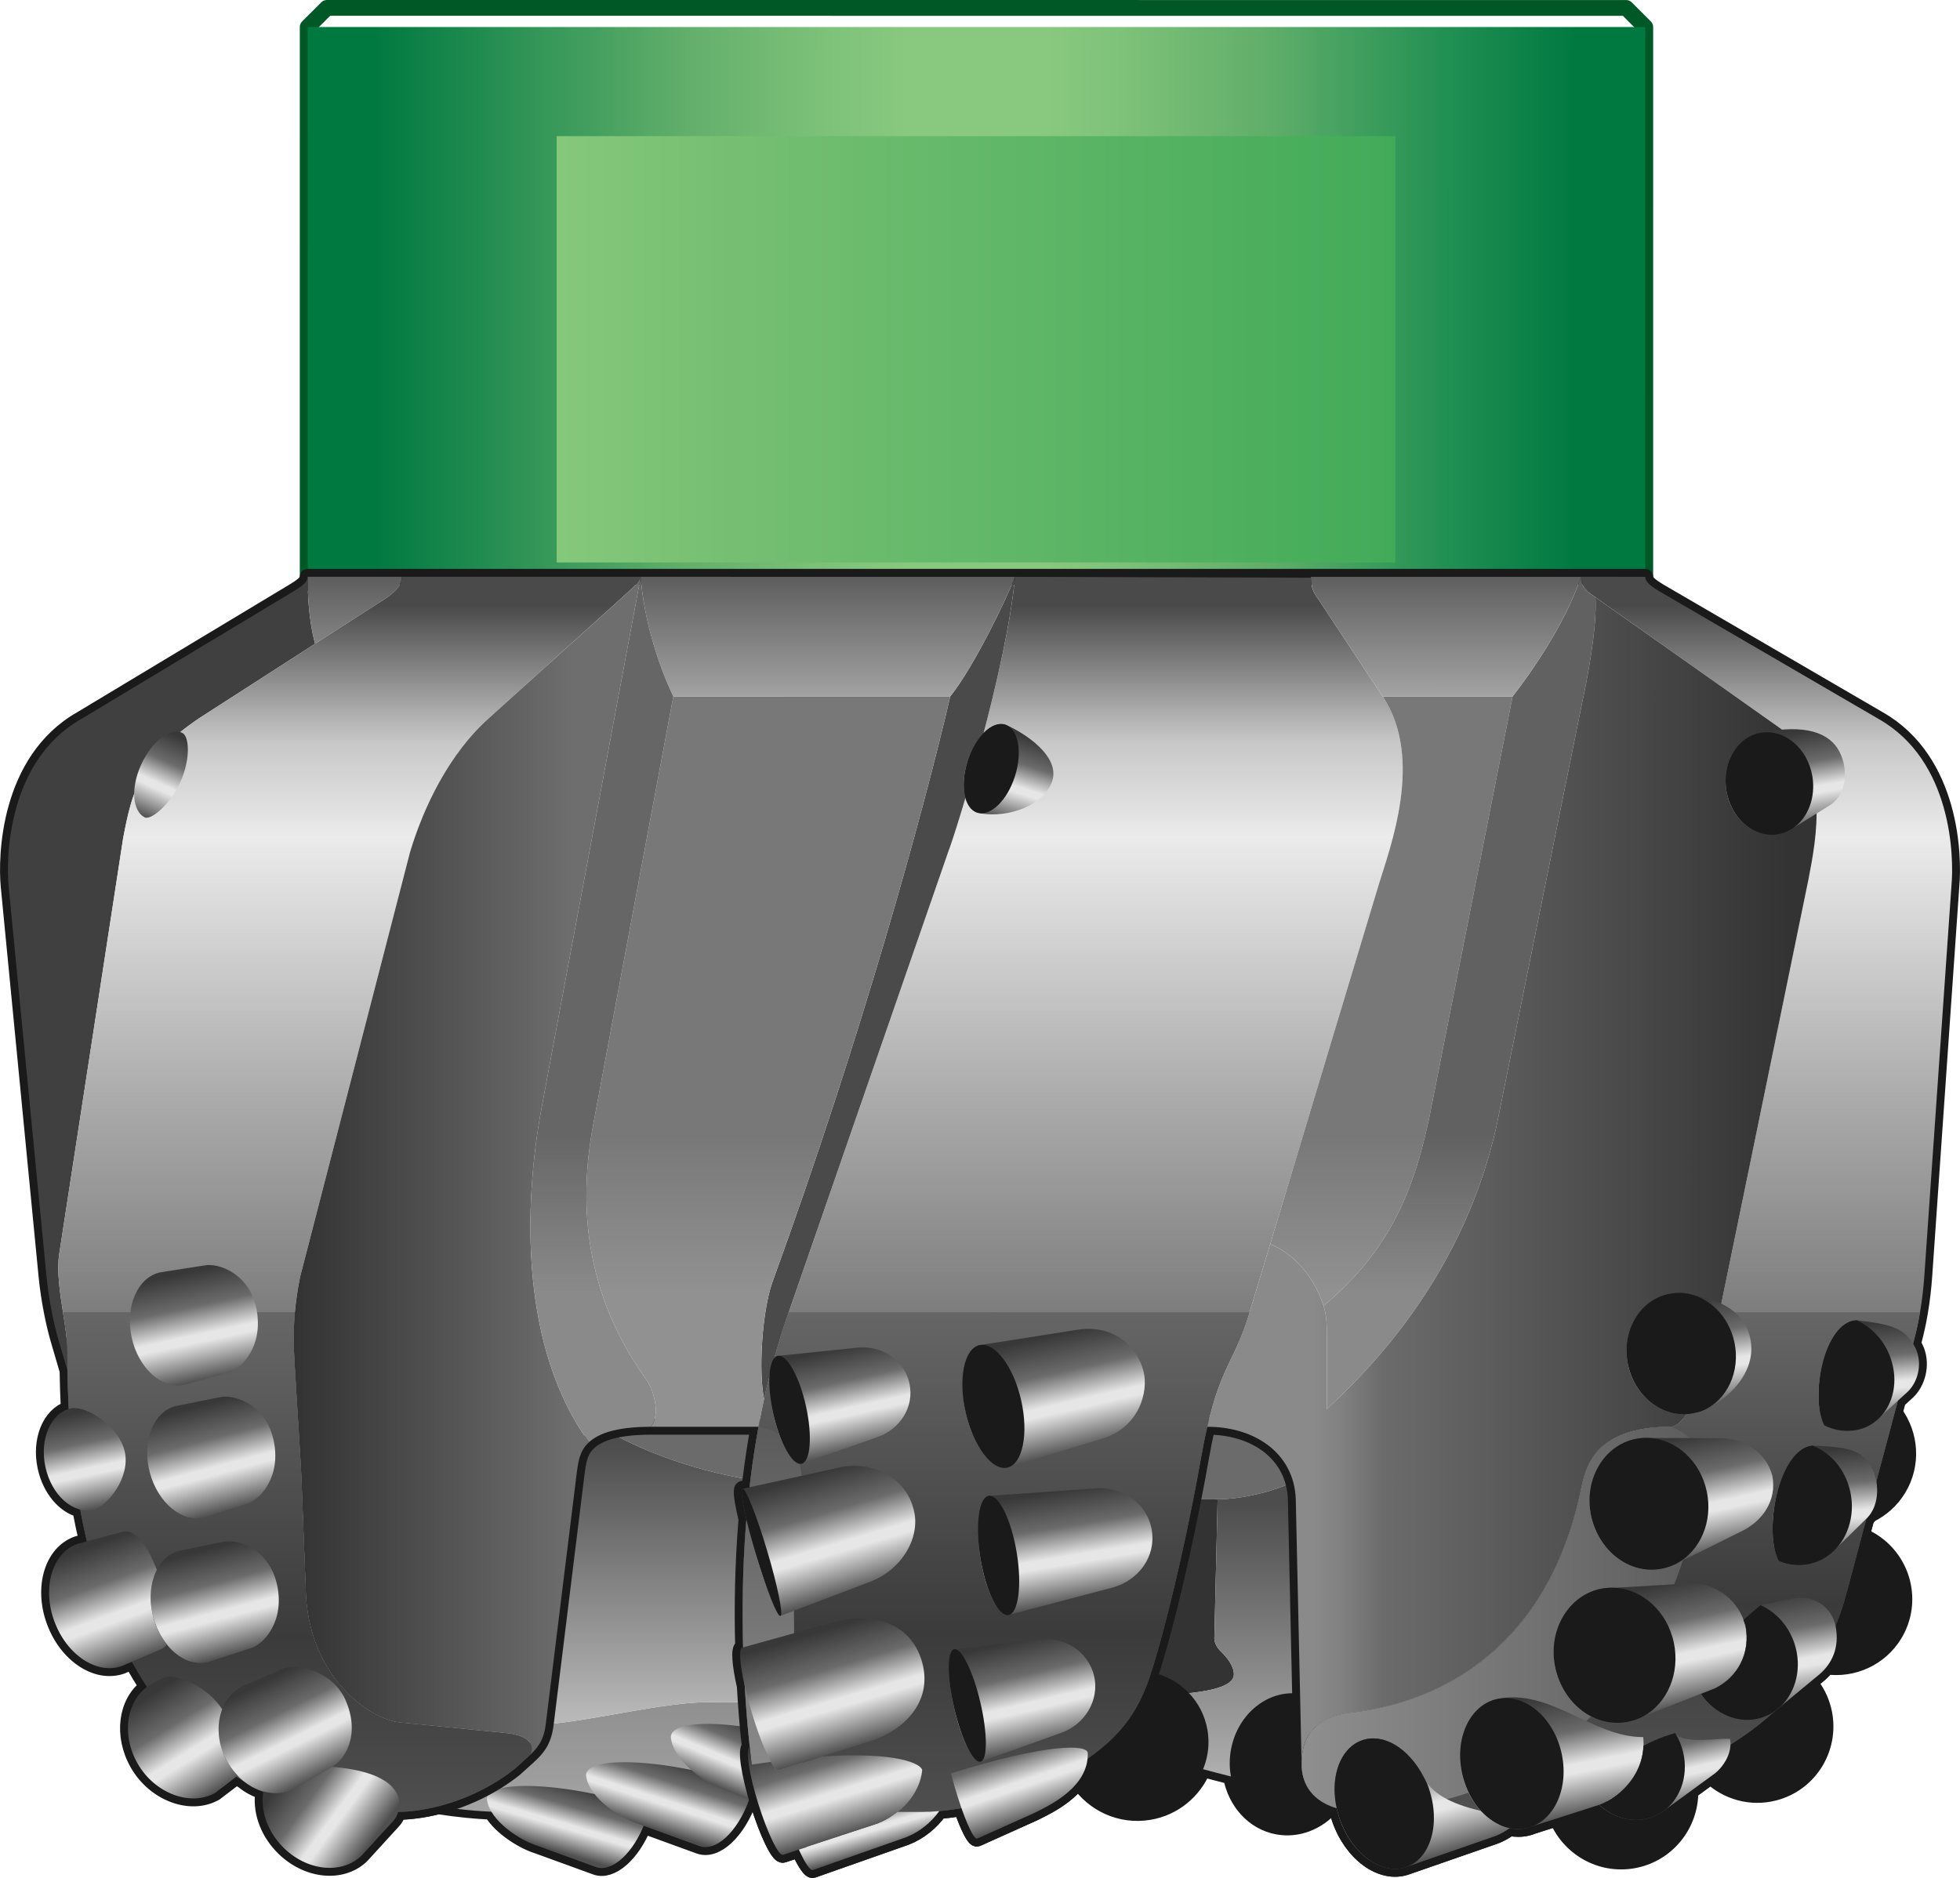 <?xml version="1.0" encoding="UTF-8" standalone="no"?>
<!-- Generator: Adobe Illustrator 13.0.2, SVG Export Plug-In  -->

<svg
   xmlns:dc="http://purl.org/dc/elements/1.1/"
   xmlns:cc="http://creativecommons.org/ns#"
   xmlns:rdf="http://www.w3.org/1999/02/22-rdf-syntax-ns#"
   xmlns:svg="http://www.w3.org/2000/svg"
   xmlns="http://www.w3.org/2000/svg"
   xmlns:sodipodi="http://sodipodi.sourceforge.net/DTD/sodipodi-0.dtd"
   xmlns:inkscape="http://www.inkscape.org/namespaces/inkscape"
   version="1.1"
   x="0px"
   y="0px"
   width="248.196"
   height="237.879"
   viewBox="-0.172 -0.251 248.196 237.879"
   enable-background="new -0.172 -0.251 249 323"
   xml:space="preserve"
   id="svg7843"
   sodipodi:docname="Drill-Bit.ver.3.svg"
   inkscape:version="0.92.2 (5c3e80d, 2017-08-06)"><sodipodi:namedview
     pagecolor="#ffffff"
     bordercolor="#666666"
     borderopacity="1"
     objecttolerance="10"
     gridtolerance="10"
     guidetolerance="10"
     inkscape:pageopacity="0"
     inkscape:pageshadow="2"
     inkscape:window-width="640"
     inkscape:window-height="480"
     id="namedview7845"
     showgrid="false"
     inkscape:zoom="0.73065015"
     inkscape:cx="124.33063"
     inkscape:cy="161.49401"
     inkscape:window-x="0"
     inkscape:window-y="0"
     inkscape:window-maximized="0"
     inkscape:current-layer="svg7843" /><defs
     id="defs7104" /><linearGradient
     id="SVGID_1_"
     gradientUnits="userSpaceOnUse"
     x1="-434.655"
     y1="345.671"
     x2="-328.656"
     y2="345.671"
     gradientTransform="rotate(-179.989,-128.919,174.04)"><stop
       offset="0.05"
       style="stop-color:#828282"
       id="stop7108" /><stop
       offset="0.5"
       style="stop-color:#EDEDED"
       id="stop7110" /><stop
       offset="0.945"
       style="stop-color:#828282"
       id="stop7112" /></linearGradient><linearGradient
     id="SVGID_2_"
     gradientUnits="userSpaceOnUse"
     x1="-436.909"
     y1="303.233"
     x2="-326.434"
     y2="303.233"
     gradientTransform="rotate(-179.989,-128.919,174.04)"><stop
       offset="0.05"
       style="stop-color:#4D4D4D"
       id="stop7117" /><stop
       offset="0.5"
       style="stop-color:#E6E6E6"
       id="stop7119" /><stop
       offset="0.945"
       style="stop-color:#4D4D4D"
       id="stop7121" /></linearGradient><polygon
     points="58.307,85.864 41.392,85.865 38.963,88.285 38.961,157.92 38.961,157.922 208.337,157.922 208.338,88.289 205.918,85.869 189.169,85.869 "
     id="polygon7126"
     style="fill:none;stroke:#005826;stroke-width:2;stroke-linecap:round;stroke-linejoin:round"
     transform="translate(-0.169,-85.115)" /><linearGradient
     id="SVGID_3_"
     gradientUnits="userSpaceOnUse"
     x1="-296.784"
     y1="225.023"
     x2="-466.584"
     y2="225.023"
     gradientTransform="rotate(-179.989,-128.919,174.04)"><stop
       offset="0.05"
       style="stop-color:#007941"
       id="stop7128" /><stop
       offset="0.167"
       style="stop-color:#319557"
       id="stop7130" /><stop
       offset="0.284"
       style="stop-color:#62AF6B"
       id="stop7132" /><stop
       offset="0.383"
       style="stop-color:#7DC179"
       id="stop7134" /><stop
       offset="0.45"
       style="stop-color:#89C97F"
       id="stop7136" /><stop
       offset="0.55"
       style="stop-color:#89C97F"
       id="stop7138" /><stop
       offset="0.617"
       style="stop-color:#7CC078"
       id="stop7140" /><stop
       offset="0.721"
       style="stop-color:#5EAD69"
       id="stop7142" /><stop
       offset="0.848"
       style="stop-color:#229053"
       id="stop7144" /><stop
       offset="0.945"
       style="stop-color:#007941"
       id="stop7146" /></linearGradient><polygon
     points="38.961,157.92 38.961,157.922 208.337,157.922 208.338,88.289 38.963,88.285 "
     id="polygon7149"
     style="fill:url(#SVGID_3_)"
     transform="translate(-0.169,-85.115)" /><linearGradient
     id="SVGID_4_"
     gradientUnits="userSpaceOnUse"
     x1="-466.159"
     y1="261.052"
     x2="-296.784"
     y2="261.052"
     gradientTransform="rotate(-179.989,-128.919,174.04)"><stop
       offset="0.05"
       style="stop-color:#238958"
       id="stop7151" /><stop
       offset="0.141"
       style="stop-color:#4E9D6A"
       id="stop7153" /><stop
       offset="0.269"
       style="stop-color:#7AB881"
       id="stop7155" /><stop
       offset="0.376"
       style="stop-color:#95C98F"
       id="stop7157" /><stop
       offset="0.45"
       style="stop-color:#A1D296"
       id="stop7159" /><stop
       offset="0.55"
       style="stop-color:#A1D296"
       id="stop7161" /><stop
       offset="0.623"
       style="stop-color:#94C88F"
       id="stop7163" /><stop
       offset="0.738"
       style="stop-color:#76B57E"
       id="stop7165" /><stop
       offset="0.877"
       style="stop-color:#459866"
       id="stop7167" /><stop
       offset="0.945"
       style="stop-color:#238958"
       id="stop7169" /></linearGradient><linearGradient
     id="SVGID_5_"
     gradientUnits="userSpaceOnUse"
     x1="70.81"
     y1="129.109"
     x2="176.143"
     y2="129.109"
     gradientTransform="translate(-0.169,-85.115)"><stop
       offset="0"
       style="stop-color:#85C87B"
       id="stop7174" /><stop
       offset="0.177"
       style="stop-color:#78C073"
       id="stop7176" /><stop
       offset="1"
       style="stop-color:#42AB59"
       id="stop7178" /></linearGradient><rect
     x="70.318"
     y="16.995"
     width="106.2"
     height="53.998"
     id="rect7181"
     style="fill:url(#SVGID_5_)" /><path
     d="m 0.916,111.955 4.792,49.387 c 0.145,1.508 0.388,3.107 0.687,4.635 0.244,1.229 0.524,2.414 0.831,3.465 l 1.149,3.928 c 0.022,1.662 0.078,3.273 0.16,4.84 -2.375,0.752 -3.692,3.945 -2.956,7.348 0.603,2.801 2.408,4.896 4.407,5.393 0.256,1.395 0.544,2.734 0.853,4.035 l -1.241,0.336 c -3.162,1.131 -4.457,5.506 -2.892,9.773 1.561,4.27 5.389,6.812 8.552,5.68 l 1.285,-0.551 c 0.615,1.119 1.252,2.176 1.907,3.174 -2.668,1.971 -3.229,6.178 -1.19,9.74 2.167,3.787 6.717,5.477 9.833,3.693 l 2.396,-1.83 c 0.095,-0.061 0.176,-0.139 0.251,-0.225 0.303,0.193 0.606,0.381 0.907,0.561 0.747,0.605 1.574,1.043 2.424,1.299 0.034,0.016 0.067,0.031 0.101,0.047 -0.378,2.266 0.438,4.895 2.39,6.926 2.987,3.111 7.481,3.643 10.041,1.186 l 3.996,-4.371 c 0.236,-0.236 0.499,-0.656 0.658,-1.176 1.645,-0.029 3.361,-0.273 5.08,-0.709 2.512,0.393 4.788,0.605 6.716,0.684 1.22,2.057 4.074,3.787 5.907,4.346 l 7.333,2.666 c 1.938,0.703 4.57,-1.613 6.035,-5.227 l 7.051,2.564 c 2.102,0.764 4.827,-1.775 6.296,-5.818 0.007,-0.021 0.012,-0.043 0.021,-0.062 l 1.126,0.443 c 0.003,0.01 0.006,0.021 0.01,0.031 1.179,3.777 2.591,6.695 3.149,6.521 l 2.004,-0.658 c 0.765,1.666 1.442,2.697 1.78,2.584 l 11.804,-4.154 c 1.659,-0.652 3.162,-1.854 4.198,-3.314 -0.147,0.012 -0.286,0.02 -0.431,0.029 1.025,-0.076 2.11,-0.209 3.24,-0.402 0.846,2.402 1.64,3.998 1.989,3.863 l 7.094,-3.186 c 1.432,-0.699 4.145,-1.982 5.713,-4.08 l -0.001,0.002 c 1.899,2.854 5.345,4.494 8.948,3.898 3.18,-0.523 5.684,-2.66 6.838,-5.432 1.156,0.312 2.338,0.621 3.542,0.922 0.585,3.199 2.831,5.783 5.902,6.35 2.569,0.477 5.106,-0.57 6.859,-2.553 -0.006,-0.002 -0.011,-0.006 -0.018,-0.008 0.204,0.078 0.421,0.148 0.646,0.217 0.102,0.463 0.225,0.928 0.387,1.393 1.541,4.434 5.314,7.152 8.428,6.072 l 11.271,-3.918 c 0.604,-0.221 1.256,-0.6 1.835,-1.01 -0.001,0 -0.001,-0.002 -0.001,-0.002 0.727,0.148 1.471,0.154 2.206,-0.021 0.232,-0.057 0.456,-0.129 0.673,-0.217 l 3.099,-0.994 c 1.532,3.715 5.442,6.025 9.554,5.348 4.328,-0.715 7.379,-4.496 7.342,-8.773 l -3.014,2.201 6.021,-4.402 -0.436,0.32 c 2.081,1.941 5.062,2.824 8.016,2.074 4.633,-1.17 7.433,-5.898 6.254,-10.559 -0.33,-1.303 -0.942,-2.453 -1.744,-3.42 l -3.674,3.041 4.947,-4.098 c 0.332,-0.289 0.631,-0.611 0.902,-0.961 0,0 0,0 -0.002,0 3.326,0.451 6.747,-1.043 8.586,-4.084 2.472,-4.09 1.141,-9.42 -2.975,-11.906 -0.381,-0.23 -0.773,-0.418 -1.172,-0.586 l -1.934,7.25 2.51,-9.412 0.139,-0.133 c 0.1,-0.107 0.18,-0.227 0.268,-0.342 1.466,-0.701 2.75,-1.818 3.652,-3.309 1.869,-3.094 1.561,-6.895 -0.479,-9.639 l -2.322,8.713 2.727,-10.225 1.238,-1.129 c 1.232,-1.174 1.845,-3.326 1.136,-5.205 -0.093,-0.246 -0.254,-0.557 -0.45,-0.881 l 0.134,-0.502 c 0.276,-1.053 0.542,-2.258 0.749,-3.486 0.26,-1.529 0.441,-3.105 0.545,-4.611 l 3.432,-49.391 c 0.339,-3.602 0.115,-15.861 -9.223,-21.148 l -27.826,-16.203 c -0.973,-0.6 -1.723,-1.125 -1.723,-1.801 L 38.792,72.805 c 0,0.676 -0.749,1.201 -1.724,1.801 l -26.924,16.197 C 0.805,96.09 0.578,108.354 0.916,111.955 Z"
     id="path7183"
     inkscape:connector-curvature="0"
     style="fill:none;stroke:#1a1a1a;stroke-width:2;stroke-linecap:round;stroke-linejoin:round" /><path
     d="m 150.93,189.666 c -2.053,10.463 -4.328,19.051 -5.615,22.791 -0.214,0.646 -0.566,1.492 -0.865,2.141 3.375,-0.227 11.631,-0.25 11.629,-2.781 0.002,-1.104 -0.939,-2.232 -1.815,-3.053 -0.249,-0.279 -0.663,-0.879 -0.663,-1.48 l 0.416,-17.625 z"
     id="path7185"
     inkscape:connector-curvature="0"
     style="fill:#333333" /><path
     d="m 163.588,187.467 c -1.203,-4.408 -5.557,-7.002 -10.886,-7 -0.26,1.143 -0.523,2.443 -0.79,3.941 -0.316,1.795 -0.646,3.547 -0.982,5.256 l 3.086,-0.006 c 2.08,0 5.973,-0.543 9.572,-2.191 z"
     id="path7187"
     inkscape:connector-curvature="0"
     style="fill:#6b6b6b" /><linearGradient
     id="SVGID_6_"
     gradientUnits="userSpaceOnUse"
     x1="-411.261"
     y1="74.786"
     x2="-411.261"
     y2="35.41"
     gradientTransform="rotate(-179.989,-129.008,131.482)"><stop
       offset="0.05"
       style="stop-color:#4D4D4D"
       id="stop7189" /><stop
       offset="0.824"
       style="stop-color:#A3A3A3"
       id="stop7191" /><stop
       offset="1"
       style="stop-color:#B8B8B8"
       id="stop7193" /></linearGradient><path
     d="m 166.082,227.033 c -0.916,-0.973 -1.357,-2.182 -1.422,-3.475 l -0.746,-33.824 c -0.021,-0.801 -0.134,-1.561 -0.326,-2.268 -3.6,1.648 -7.492,2.191 -9.572,2.191 l -0.416,17.625 c 0,0.602 0.414,1.201 0.663,1.48 0.876,0.82 1.817,1.949 1.815,3.053 0.002,2.531 -8.254,2.555 -11.629,2.781 -0.965,2.1 -2.277,3.965 -4.078,5.641 6.855,2.341 15.965,4.978 25.711,6.796 z"
     id="path7196"
     inkscape:connector-curvature="0"
     style="fill:url(#SVGID_6_)" /><linearGradient
     id="SVGID_7_"
     gradientUnits="userSpaceOnUse"
     x1="-333.512"
     y1="33.833"
     x2="-333.512"
     y2="47.785"
     gradientTransform="rotate(-179.989,-129.008,131.482)"><stop
       offset="0.05"
       style="stop-color:#A3A3A3"
       id="stop7198" /><stop
       offset="1"
       style="stop-color:#8F8F8F"
       id="stop7200" /></linearGradient><path
     d="m 94.262,215.346 -4.655,-0.002 c -5.792,0 -14.429,2.305 -20.672,2.812 -0.285,2.238 -1.152,3.094 -2.166,4.049 l -1.743,1.576 c -2.858,2.271 -6.274,3.893 -9.688,4.756 3.261,0.51 6.13,0.719 8.347,0.721 l 11.663,-0.002 c 6.562,0.002 13.85,-1.195 20.269,-3.35 -0.283,-0.66 -0.481,-1.398 -0.555,-2.199 -0.085,-0.951 -0.486,-3.875 -0.8,-8.361 z"
     id="path7203"
     inkscape:connector-curvature="0"
     style="fill:url(#SVGID_7_)" /><path
     d="m 95.88,180.471 -13.642,-0.002 c -2.297,0 -4.007,0.236 -5.288,0.617 5.175,3.002 12.215,5.188 17.907,6.078 0.271,-2.207 0.609,-4.447 1.023,-6.693 z"
     id="path7205"
     inkscape:connector-curvature="0"
     style="fill:#6b6b6b" /><linearGradient
     id="SVGID_8_"
     gradientUnits="userSpaceOnUse"
     x1="-339.926"
     y1="81.919"
     x2="-339.926"
     y2="45.982"
     gradientTransform="rotate(-179.989,-129.008,131.482)"><stop
       offset="0.05"
       style="stop-color:#4D4D4D"
       id="stop7207" /><stop
       offset="0.824"
       style="stop-color:#A3A3A3"
       id="stop7209" /><stop
       offset="1"
       style="stop-color:#B8B8B8"
       id="stop7211" /></linearGradient><path
     d="m 76.95,181.086 c -1.159,0.348 -1.97,0.818 -2.539,1.338 -1.282,1.176 -1.333,2.625 -1.509,3.559 l -3.967,32.174 c 6.243,-0.508 14.88,-2.812 20.672,-2.812 l 4.655,0.002 c -0.481,-6.861 -0.763,-17.141 0.595,-28.182 -5.692,-0.891 -12.732,-3.077 -17.907,-6.079 z"
     id="path7214"
     inkscape:connector-curvature="0"
     style="fill:url(#SVGID_8_)" /><linearGradient
     id="SVGID_9_"
     gradientUnits="userSpaceOnUse"
     x1="-330.643"
     y1="37.734"
     x2="-328.042"
     y2="28.838"
     gradientTransform="rotate(-179.989,-129.008,131.482)"><stop
       offset="0.05"
       style="stop-color:#383838"
       id="stop7216" /><stop
       offset="0.352"
       style="stop-color:#6B6B6B"
       id="stop7218" /><stop
       offset="0.599"
       style="stop-color:#E6E6E6"
       id="stop7220" /><stop
       offset="0.665"
       style="stop-color:#E6E6E6"
       id="stop7222" /><stop
       offset="1"
       style="stop-color:#4F4F4F"
       id="stop7224" /></linearGradient><path
     d="m 75.294,236.233 -7.333,-2.666 c -2.268,-0.691 -6.099,-3.174 -6.465,-5.852 -0.355,-2.609 10.103,-2.375 20.51,1.156 -0.125,0.539 -0.281,1.09 -0.483,1.643 -1.417,3.894 -4.203,6.453 -6.229,5.719 z"
     id="path7227"
     inkscape:connector-curvature="0"
     style="fill:url(#SVGID_9_)" /><linearGradient
     id="SVGID_10_"
     gradientUnits="userSpaceOnUse"
     x1="-343.68"
     y1="40.875"
     x2="-340.685"
     y2="31.596"
     gradientTransform="rotate(-179.989,-129.008,131.482)"><stop
       offset="0.05"
       style="stop-color:#383838"
       id="stop7229" /><stop
       offset="0.352"
       style="stop-color:#6B6B6B"
       id="stop7231" /><stop
       offset="0.599"
       style="stop-color:#E6E6E6"
       id="stop7233" /><stop
       offset="0.665"
       style="stop-color:#E6E6E6"
       id="stop7235" /><stop
       offset="1"
       style="stop-color:#4F4F4F"
       id="stop7237" /></linearGradient><path
     d="m 88.38,233.571 -7.613,-2.768 c -2.355,-0.717 -6.335,-3.295 -6.713,-6.074 -0.372,-2.711 10.317,-2.352 21.126,1.316 -0.132,0.561 -0.294,1.131 -0.504,1.707 -1.469,4.043 -4.194,6.582 -6.296,5.819 z"
     id="path7240"
     inkscape:connector-curvature="0"
     style="fill:url(#SVGID_10_)" /><linearGradient
     id="SVGID_11_"
     gradientUnits="userSpaceOnUse"
     x1="-351.336"
     y1="46.367"
     x2="-347.604"
     y2="37.382"
     gradientTransform="rotate(-179.989,-129.008,131.482)"><stop
       offset="0.05"
       style="stop-color:#383838"
       id="stop7242" /><stop
       offset="0.352"
       style="stop-color:#6B6B6B"
       id="stop7244" /><stop
       offset="0.599"
       style="stop-color:#E6E6E6"
       id="stop7246" /><stop
       offset="0.665"
       style="stop-color:#E6E6E6"
       id="stop7248" /><stop
       offset="1"
       style="stop-color:#4F4F4F"
       id="stop7250" /></linearGradient><path
     d="m 91.581,226.461 4.243,1.672 c -1.175,-3.762 -1.616,-6.918 -1.057,-7.094 l 0.013,0.111 c -0.08,-0.742 -0.171,-1.607 -0.262,-2.611 -5.823,-0.898 -9.977,-0.422 -9.725,1.395 0.409,2.957 4.422,5.738 6.788,6.527 z"
     id="path7253"
     inkscape:connector-curvature="0"
     style="fill:url(#SVGID_11_)" /><path
     d="m 145.323,229.268 c 4.904,-0.809 8.224,-5.441 7.414,-10.346 -0.629,-3.803 -3.559,-6.643 -7.128,-7.354 -0.103,0.318 -0.2,0.621 -0.294,0.889 -0.214,0.646 -0.566,1.492 -0.865,2.141 -0.965,2.1 -2.277,3.965 -4.078,5.641 -0.867,0.809 -1.824,1.553 -2.831,2.25 -0.111,1.098 -0.548,2.053 -1.166,2.881 1.899,2.853 5.344,4.494 8.948,3.898 z"
     id="path7255"
     inkscape:connector-curvature="0"
     style="fill:#1a1a1a" /><path
     d="m 166.082,227.033 c -0.916,-0.973 -1.357,-2.182 -1.422,-3.475 l -0.204,-9.266 c -4.022,-0.588 -7.903,2.506 -8.745,7.043 -0.858,4.635 1.779,9.01 5.894,9.771 2.569,0.477 5.106,-0.57 6.859,-2.553 -1.007,-0.383 -1.798,-0.9 -2.382,-1.52 z"
     id="path7257"
     inkscape:connector-curvature="0"
     style="fill:#1a1a1a" /><path
     d="m 209.244,229.83 c -2.358,0.959 -5.005,0.293 -6.917,-1.48 0.01,-0.004 0.021,-0.008 0.031,-0.01 -0.031,0.01 -0.063,0.025 -0.094,0.035 l -5.274,1.691 c 1.532,3.715 5.442,6.025 9.554,5.348 4.328,-0.715 7.379,-4.496 7.342,-8.773 l -3.014,2.201 c -0.481,0.414 -1.018,0.738 -1.628,0.988 z"
     id="path7259"
     inkscape:connector-curvature="0"
     style="fill:#1a1a1a" /><path
     d="m 224.585,216.492 c -0.041,0.029 -0.089,0.051 -0.132,0.078 -1.711,1.559 -3.559,2.941 -5.498,4.154 -0.04,1.533 -1.123,3.033 -2.062,3.715 l -0.436,0.32 c 2.081,1.941 5.062,2.824 8.016,2.074 4.633,-1.17 7.433,-5.898 6.254,-10.559 -0.33,-1.303 -0.942,-2.453 -1.744,-3.42 l -3.674,3.041 z"
     id="path7261"
     inkscape:connector-curvature="0"
     style="fill:#1a1a1a" /><path
     d="m 232.254,205.676 c 0.007,0.029 0.02,0.057 0.026,0.088 0.396,2.111 -0.132,3.797 -1.124,5.074 3.326,0.451 6.747,-1.043 8.586,-4.084 2.472,-4.09 1.141,-9.42 -2.975,-11.906 -0.381,-0.23 -0.773,-0.418 -1.172,-0.586 l -1.934,7.25 c -0.381,1.461 -0.853,2.848 -1.407,4.164 z"
     id="path7263"
     inkscape:connector-curvature="0"
     style="fill:#1a1a1a" /><path
     d="m 236.577,191.625 c 1.467,-0.701 2.752,-1.816 3.654,-3.309 1.869,-3.094 1.561,-6.895 -0.479,-9.639 l -2.324,8.715 c 0.239,1.374 0.062,3.02 -0.851,4.233 z"
     id="path7265"
     inkscape:connector-curvature="0"
     style="fill:#1a1a1a" /><path
     d="m 50.258,229.246 c 1.645,-0.029 3.361,-0.273 5.08,-0.709 3.415,-0.863 6.83,-2.484 9.688,-4.756 l 1.743,-1.576 c 1.014,-0.955 1.881,-1.811 2.166,-4.049 l 3.967,-32.174 c 0.176,-0.934 0.227,-2.383 1.509,-3.559 0.569,-0.52 1.38,-0.99 2.539,-1.338 1.281,-0.381 2.991,-0.617 5.288,-0.617 l 13.642,0.002 c -0.415,2.246 -0.752,4.486 -1.023,6.693 -0.04,0.32 -0.073,0.639 -0.11,0.959 l -0.896,0.197 c -0.253,0.076 -0.038,1.611 0.496,3.865 -0.489,5.912 -0.551,11.467 -0.42,16.229 l -0.104,0.027 c -0.464,0.139 -0.308,2.125 0.312,4.861 0.042,0.707 0.083,1.395 0.129,2.043 0.17,2.43 0.363,4.383 0.521,5.83 l -0.016,-0.137 c -0.561,0.176 -0.116,3.35 1.066,7.125 1.179,3.777 2.591,6.695 3.149,6.521 l 2.004,-0.658 c 0.765,1.666 1.442,2.697 1.78,2.584 l 11.804,-4.154 c 1.659,-0.652 3.162,-1.854 4.198,-3.314 -0.147,0.012 -0.286,0.02 -0.431,0.029 1.025,-0.076 2.11,-0.209 3.24,-0.402 0.846,2.402 1.64,3.998 1.989,3.863 l 7.094,-3.186 c 1.994,-0.977 6.477,-3.078 6.878,-6.945 1.007,-0.701 1.962,-1.453 2.831,-2.264 1.801,-1.676 3.113,-3.541 4.078,-5.641 0.299,-0.648 0.651,-1.494 0.865,-2.141 1.287,-3.74 3.562,-12.33 5.615,-22.793 0.335,-1.707 0.666,-3.461 0.982,-5.256 0.267,-1.498 0.53,-2.799 0.79,-3.941 5.329,-0.002 9.683,2.592 10.886,7 0.192,0.707 0.306,1.467 0.326,2.268 l 0.746,33.824 c 0.064,1.293 0.506,2.502 1.422,3.475 0.701,0.744 1.695,1.34 3.01,1.73 0.102,0.463 0.225,0.928 0.387,1.393 1.541,4.434 5.314,7.152 8.428,6.072 l 11.271,-3.918 c 0.604,-0.221 1.256,-0.6 1.835,-1.01 -0.001,0 -0.001,-0.002 -0.001,-0.002 0.727,0.148 1.471,0.154 2.206,-0.021 0.232,-0.057 0.456,-0.129 0.673,-0.217 l 8.373,-2.686 c 0.021,-0.006 0.043,-0.018 0.064,-0.025 1.91,1.773 4.557,2.439 6.915,1.48 0.61,-0.25 1.147,-0.574 1.628,-0.988 l 6.021,-4.402 c 0.939,-0.68 2.022,-2.182 2.062,-3.717 1.939,-1.211 3.787,-2.596 5.5,-4.154 0.042,-0.027 0.09,-0.047 0.13,-0.076 l 0.724,-0.596 4.947,-4.098 c 1.545,-1.34 2.531,-3.346 2.024,-6.035 -0.007,-0.031 -0.02,-0.059 -0.026,-0.088 0.553,-1.316 1.027,-2.703 1.408,-4.164 l 2.51,-9.412 0.139,-0.133 c 1.156,-1.229 1.381,-3.072 1.119,-4.576 l 2.727,-10.225"
     id="path7267"
     inkscape:connector-curvature="0"
     style="fill:none;stroke:#1a1a1a;stroke-width:2;stroke-linecap:round;stroke-linejoin:round" /><linearGradient
     id="SVGID_12_"
     gradientUnits="userSpaceOnUse"
     x1="135.83"
     y1="158.144"
     x2="135.83"
     y2="314.592"
     gradientTransform="translate(-0.169,-85.115)"><stop
       offset="0.022"
       style="stop-color:#4A4A4A"
       id="stop7269" /><stop
       offset="0.132"
       style="stop-color:#C7C7C7"
       id="stop7271" /><stop
       offset="0.209"
       style="stop-color:#EBEBEB"
       id="stop7273" /><stop
       offset="0.424"
       style="stop-color:#AAAAAA"
       id="stop7275" /><stop
       offset="0.616"
       style="stop-color:#777777"
       id="stop7277" /><stop
       offset="0.76"
       style="stop-color:#585858"
       id="stop7279" /><stop
       offset="0.841"
       style="stop-color:#4D4D4D"
       id="stop7281" /></linearGradient><path
     d="m 165.831,72.922 c 0,0.789 0.166,1.576 0.617,2.25 l 8.466,12.787 c 5.315,7.912 0.853,19.35 -0.498,23.85 l -13.743,45.514 -2.607,8.639 c -1.834,6.156 -3.554,6.594 -5.362,14.506 -0.26,1.143 -0.523,2.443 -0.79,3.941 -0.314,1.791 -0.647,3.547 -0.984,5.252 -2.051,10.465 -4.326,19.055 -5.613,22.797 -0.214,0.646 -0.566,1.492 -0.865,2.141 -0.965,2.1 -2.277,3.965 -4.078,5.641 -6.477,6.029 -17.299,9.02 -24.009,9.02 l -16.464,-0.002 c -1.646,0 -3.4,-1.291 -4.281,-3.35 -0.283,-0.66 -0.481,-1.398 -0.555,-2.199 -0.085,-0.951 -0.487,-3.875 -0.8,-8.361 -0.481,-6.861 -0.763,-17.141 0.595,-28.182 0.271,-2.207 0.609,-4.447 1.023,-6.693 0.213,-1.166 0.451,-2.342 0.707,-3.518 0.781,-3.541 1.907,-7.564 3.12,-10.998 l 20.221,-58.385 c 1.014,-2.588 7.412,-23.285 8.428,-34.76"
     id="path7284"
     inkscape:connector-curvature="0"
     style="fill:url(#SVGID_12_)" /><linearGradient
     id="SVGID_13_"
     gradientUnits="userSpaceOnUse"
     x1="206.012"
     y1="158.144"
     x2="206.012"
     y2="314.596"
     gradientTransform="translate(-0.169,-85.115)"><stop
       offset="0.022"
       style="stop-color:#4A4A4A"
       id="stop7286" /><stop
       offset="0.132"
       style="stop-color:#C7C7C7"
       id="stop7288" /><stop
       offset="0.209"
       style="stop-color:#EBEBEB"
       id="stop7290" /><stop
       offset="0.424"
       style="stop-color:#AAAAAA"
       id="stop7292" /><stop
       offset="0.616"
       style="stop-color:#777777"
       id="stop7294" /><stop
       offset="0.76"
       style="stop-color:#585858"
       id="stop7296" /><stop
       offset="0.841"
       style="stop-color:#4D4D4D"
       id="stop7298" /></linearGradient><path
     d="m 208.168,72.809 c 0,0.676 0.75,1.201 1.723,1.801 l 27.826,16.203 c 9.338,5.287 9.562,17.547 9.223,21.148 l -3.432,49.391 c -0.104,1.506 -0.285,3.082 -0.545,4.611 -0.207,1.229 -0.473,2.434 -0.749,3.486 l -8.552,32.062 c -6.148,23.549 -35.852,27.748 -45.749,27.748 h -15.001 c -3.393,0.002 -5.568,-0.887 -6.83,-2.227 -0.916,-0.973 -1.357,-2.182 -1.422,-3.475 0.002,-1.463 -0.186,-6.072 6.002,-6.861 3.033,-0.387 23.85,-2.137 29.364,-28.236 0.56,-2.814 1.688,-7.988 11.362,-7.986 0.9,0 2.137,-1.465 2.475,-2.59 l 3.713,-11.924 11.252,-54.787 c 1.013,-5.287 2.812,-14.287 -3.488,-19.125 l -23.482,-16.65 -0.478,-0.338 c -1.013,-0.674 -1.35,-1.35 -1.351,-2.252"
     id="path7301"
     inkscape:connector-curvature="0"
     style="fill:url(#SVGID_13_)" /><linearGradient
     id="SVGID_14_"
     gradientUnits="userSpaceOnUse"
     x1="-383.991"
     y1="97.282"
     x2="-383.991"
     y2="33.684"
     gradientTransform="rotate(-179.989,-129.008,131.482)"><stop
       offset="0"
       style="stop-color:#666666"
       id="stop7303" /><stop
       offset="0.643"
       style="stop-color:#3B3B3B"
       id="stop7305" /><stop
       offset="1"
       style="stop-color:#4F4F4F"
       id="stop7307" /></linearGradient><path
     d="m 158.065,165.961 -58.358,-0.006 c -1.212,3.434 -2.338,7.457 -3.12,10.998 -0.256,1.176 -0.494,2.352 -0.707,3.518 -0.415,2.246 -0.752,4.486 -1.023,6.693 -1.357,11.041 -1.076,21.32 -0.595,28.182 0.313,4.486 0.715,7.41 0.8,8.361 0.074,0.801 0.271,1.539 0.555,2.199 0.881,2.059 2.635,3.35 4.281,3.35 l 16.464,0.002 c 6.71,0 17.533,-2.99 24.009,-9.02 1.801,-1.676 3.113,-3.541 4.078,-5.641 0.299,-0.648 0.651,-1.494 0.865,-2.141 1.287,-3.74 3.562,-12.338 5.613,-22.797 0.338,-1.709 0.668,-3.457 0.984,-5.252 0.267,-1.498 0.53,-2.799 0.79,-3.941 1.81,-7.911 3.53,-8.349 5.364,-14.505 z"
     id="path7310"
     inkscape:connector-curvature="0"
     style="fill:url(#SVGID_14_)" /><linearGradient
     id="SVGID_15_"
     gradientUnits="userSpaceOnUse"
     x1="-434.033"
     y1="174.039"
     x2="-434.033"
     y2="99.471"
     gradientTransform="rotate(-179.989,-129.008,131.482)"><stop
       offset="0.731"
       style="stop-color:#787878"
       id="stop7312" /><stop
       offset="1"
       style="stop-color:#919191"
       id="stop7314" /></linearGradient><path
     d="m 174.914,87.959 c 5.315,7.912 0.853,19.35 -0.498,23.85 l -13.743,45.514 c 2.24,0.889 5.281,3.318 6.757,7.82 8.515,-7.109 11.483,-14.783 13.437,-24.082 l 10.501,-53.102 z"
     id="path7317"
     inkscape:connector-curvature="0"
     style="fill:url(#SVGID_15_)" /><linearGradient
     id="SVGID_16_"
     gradientUnits="userSpaceOnUse"
     x1="-442.671"
     y1="174.04"
     x2="-442.671"
     y2="99.472"
     gradientTransform="rotate(-179.989,-129.008,131.482)"><stop
       offset="0.731"
       style="stop-color:#616161"
       id="stop7319" /><stop
       offset="1"
       style="stop-color:#8A8A8A"
       id="stop7321" /></linearGradient><path
     d="m 200.03,72.809 c -2.062,6.152 -6.564,12.451 -8.663,15.15 l -10.501,53.102 c -1.953,9.299 -4.922,16.973 -13.437,24.082 0.379,1.141 0.423,2.484 0.425,3.742 l -0.001,9.336 c 3.372,-3.258 16.874,-15.186 21.487,-35.887 l 10.802,-53.436 c 0.562,-2.59 1.958,-9.523 1.716,-13.5 l -0.478,-0.338 c -1.012,-0.673 -1.349,-1.349 -1.35,-2.251 z"
     id="path7324"
     inkscape:connector-curvature="0"
     style="fill:url(#SVGID_16_)" /><linearGradient
     id="SVGID_17_"
     gradientUnits="userSpaceOnUse"
     x1="-440.934"
     y1="190.438"
     x2="-440.934"
     y2="175.135"
     gradientTransform="rotate(-179.989,-129.008,131.482)"><stop
       offset="0"
       style="stop-color:#5E5E5E"
       id="stop7326" /><stop
       offset="1"
       style="stop-color:#A3A3A3"
       id="stop7328" /></linearGradient><path
     d="m 200.03,72.809 c -2.062,6.152 -6.564,12.451 -8.663,15.15 h -16.453 l -8.466,-12.787 c -0.451,-0.674 -0.617,-1.574 -0.617,-2.363 z"
     id="path7331"
     inkscape:connector-curvature="0"
     style="fill:url(#SVGID_17_)" /><linearGradient
     id="SVGID_18_"
     gradientUnits="userSpaceOnUse"
     x1="-484.294"
     y1="113.548"
     x2="-411.397"
     y2="113.548"
     gradientTransform="rotate(-179.989,-129.008,131.482)"><stop
       offset="0"
       style="stop-color:#333333"
       id="stop7333" /><stop
       offset="0.703"
       style="stop-color:#6B6B6B"
       id="stop7335" /><stop
       offset="0.773"
       style="stop-color:#808080"
       id="stop7337" /><stop
       offset="0.824"
       style="stop-color:#8A8A8A"
       id="stop7339" /></linearGradient><path
     d="m 163.588,187.467 c 0.192,0.707 0.306,1.467 0.326,2.268 l 0.746,33.824 c 0.002,-1.463 -0.186,-6.072 6.002,-6.861 3.033,-0.387 23.85,-2.137 29.364,-28.236 0.56,-2.814 1.688,-7.988 11.362,-7.986 0.9,0 2.137,-1.465 2.475,-2.59 l 3.713,-11.924 11.252,-54.787 c 1.013,-5.287 2.812,-14.287 -3.488,-19.125 l -23.482,-16.65 c 0.242,3.977 -1.153,10.91 -1.716,13.5 l -10.802,53.436 c -4.613,20.701 -18.115,32.629 -21.487,35.887 l 0.001,-9.336 c -0.002,-1.258 -0.046,-2.602 -0.425,-3.742 -1.476,-4.502 -4.517,-6.932 -6.757,-7.82 l -2.607,8.639 c -1.834,6.156 -3.554,6.594 -5.362,14.506 5.329,-0.005 9.682,2.589 10.885,6.997 z"
     id="path7342"
     inkscape:connector-curvature="0"
     style="fill:url(#SVGID_18_)" /><linearGradient
     id="SVGID_19_"
     gradientUnits="userSpaceOnUse"
     x1="-461.84"
     y1="96.686"
     x2="-461.84"
     y2="39.686"
     gradientTransform="rotate(-179.989,-129.008,131.482)"><stop
       offset="0"
       style="stop-color:#666666"
       id="stop7344" /><stop
       offset="0.643"
       style="stop-color:#3B3B3B"
       id="stop7346" /><stop
       offset="1"
       style="stop-color:#4F4F4F"
       id="stop7348" /></linearGradient><path
     d="m 242.963,165.963 c -0.207,1.229 -0.473,2.434 -0.749,3.486 l -8.552,32.062 c -6.148,23.549 -35.852,27.748 -45.749,27.748 h -15.001 c -3.393,0.002 -5.568,-0.887 -6.83,-2.227 -0.916,-0.973 -1.357,-2.182 -1.422,-3.475 0.002,-1.463 -0.186,-6.072 6.002,-6.861 3.033,-0.387 23.85,-2.137 29.364,-28.236 0.56,-2.814 1.688,-7.988 11.362,-7.986 0.9,0 2.137,-1.465 2.475,-2.59 l 3.713,-11.924 z"
     id="path7351"
     inkscape:connector-curvature="0"
     style="fill:url(#SVGID_19_)" /><path
     d="m 38.792,72.805 c -10e-4,1.574 0.043,5.211 0.939,8.48 l -14.641,9.408 c -7.535,5.062 -8.547,9.336 -9.675,15.262 L 7.313,158.68 c -0.302,2.074 0.12,4.984 0.492,7.275 0.31,1.934 0.6,3.75 0.556,5.699 0.002,0.578 0.003,1.15 0.014,1.715 l -1.149,-3.928 c -0.307,-1.051 -0.587,-2.236 -0.831,-3.465 -0.299,-1.527 -0.542,-3.127 -0.687,-4.635 l -4.792,-49.386 c -0.338,-3.602 -0.111,-15.865 9.228,-21.152 l 26.924,-16.197 c 0.975,-0.6 1.724,-1.125 1.724,-1.801 z"
     id="path7353"
     inkscape:connector-curvature="0"
     style="fill:#404040" /><linearGradient
     id="SVGID_20_"
     gradientUnits="userSpaceOnUse"
     x1="-302.769"
     y1="189.982"
     x2="-302.769"
     y2="174.904"
     gradientTransform="rotate(-179.989,-129.008,131.482)"><stop
       offset="0"
       style="stop-color:#5E5E5E"
       id="stop7355" /><stop
       offset="1"
       style="stop-color:#A3A3A3"
       id="stop7357" /></linearGradient><path
     d="m 50.74,72.805 h -11.948 c -10e-4,1.574 0.043,5.211 0.939,8.48 l 8.648,-5.553 c 1.615,-1.052 2.251,-1.839 2.361,-2.927 z"
     id="path7360"
     inkscape:connector-curvature="0"
     style="fill:url(#SVGID_20_)" /><linearGradient
     id="SVGID_21_"
     gradientUnits="userSpaceOnUse"
     x1="44.256"
     y1="158.144"
     x2="44.256"
     y2="314.598"
     gradientTransform="translate(-0.169,-85.115)"><stop
       offset="0.022"
       style="stop-color:#4A4A4A"
       id="stop7362" /><stop
       offset="0.132"
       style="stop-color:#C7C7C7"
       id="stop7364" /><stop
       offset="0.209"
       style="stop-color:#EBEBEB"
       id="stop7366" /><stop
       offset="0.424"
       style="stop-color:#AAAAAA"
       id="stop7368" /><stop
       offset="0.616"
       style="stop-color:#777777"
       id="stop7370" /><stop
       offset="0.76"
       style="stop-color:#585858"
       id="stop7372" /><stop
       offset="0.841"
       style="stop-color:#4D4D4D"
       id="stop7374" /></linearGradient><path
     d="m 50.74,72.805 c -0.11,1.088 -0.746,1.875 -2.36,2.928 l -8.649,5.552 -14.641,9.408 c -7.535,5.062 -8.547,9.336 -9.675,15.262 L 7.313,158.68 c -0.302,2.074 0.12,4.984 0.492,7.275 0.31,1.934 0.6,3.75 0.556,5.699 0.002,0.578 0.003,1.15 0.014,1.715 0.606,46.805 26.041,55.885 34.709,55.885 l 6.865,0.004 c 1.738,0 3.562,-0.258 5.388,-0.721 3.415,-0.863 6.83,-2.484 9.688,-4.756 l 1.743,-1.576 c 0.509,-0.449 1.195,-2.488 -2.757,-2.924 l -13.499,-1.352 c -3.878,-0.334 -11.811,-5.904 -11.981,-17.043 l -0.541,-14.006 c -0.079,-2.176 -0.978,-15.451 -0.976,-17.1 -0.002,-0.922 0.003,-2.168 0.151,-3.824 0.122,-1.316 0.344,-2.941 0.67,-4.5 l 13.915,-53.775 c 1.688,-5.625 4.911,-12.494 10.128,-17.1 l 17.677,-16.016 c 0.642,-0.553 1.089,-1.029 1.407,-1.76"
     id="path7377"
     inkscape:connector-curvature="0"
     style="fill:url(#SVGID_21_)" /><linearGradient
     id="SVGID_22_"
     gradientUnits="userSpaceOnUse"
     x1="37.653"
     y1="251.394"
     x2="37.653"
     y2="314.697"
     gradientTransform="translate(-0.169,-85.115)"><stop
       offset="0"
       style="stop-color:#666666"
       id="stop7379" /><stop
       offset="0.643"
       style="stop-color:#3B3B3B"
       id="stop7381" /><stop
       offset="1"
       style="stop-color:#4F4F4F"
       id="stop7383" /></linearGradient><path
     d="m 7.805,165.955 c 0.31,1.934 0.6,3.75 0.556,5.699 0.002,0.578 0.003,1.15 0.014,1.715 0.606,46.805 26.041,55.885 34.709,55.885 l 6.865,0.004 c 1.738,0 3.562,-0.258 5.388,-0.721 3.415,-0.863 6.83,-2.484 9.688,-4.756 l 1.743,-1.576 c 0.509,-0.449 1.195,-2.488 -2.757,-2.924 l -13.499,-1.352 c -3.878,-0.334 -11.811,-5.904 -11.981,-17.043 l -0.541,-14.006 c -0.079,-2.176 -0.978,-15.451 -0.976,-17.1 -0.002,-0.922 0.003,-2.168 0.151,-3.824 z"
     id="path7386"
     inkscape:connector-curvature="0"
     style="fill:url(#SVGID_22_)" /><linearGradient
     id="SVGID_23_"
     gradientUnits="userSpaceOnUse"
     x1="-330.394"
     y1="115.499"
     x2="-295.296"
     y2="115.499"
     gradientTransform="rotate(-179.989,-129.008,131.482)"><stop
       offset="0"
       style="stop-color:#6E6E6E"
       id="stop7388" /><stop
       offset="0.033"
       style="stop-color:#6C6C6C"
       id="stop7390" /><stop
       offset="1"
       style="stop-color:#333333"
       id="stop7392" /></linearGradient><path
     d="m 80.965,72.807 -12.599,67.498 c -2.254,12.303 -2.65,30.117 6.045,42.119 -1.282,1.176 -1.333,2.625 -1.509,3.559 l -3.967,32.174 c -0.285,2.238 -1.152,3.094 -2.166,4.049 0.509,-0.449 1.195,-2.488 -2.757,-2.924 l -13.499,-1.352 c -3.878,-0.334 -11.811,-5.904 -11.981,-17.043 l -0.541,-14.006 c -0.079,-2.176 -0.978,-15.451 -0.976,-17.1 -0.002,-0.922 0.003,-2.168 0.151,-3.824 0.122,-1.316 0.344,-2.941 0.67,-4.5 l 13.915,-53.775 c 1.688,-5.625 4.911,-12.494 10.128,-17.1 l 17.677,-16.016 c 0.643,-0.552 1.09,-1.029 1.409,-1.759 z"
     id="path7395"
     inkscape:connector-curvature="0"
     style="fill:url(#SVGID_23_)" /><path
     d="m 128.356,72.811 c -0.915,2.416 -5.052,11.191 -8.199,15.148 -3.34,14.398 -11.144,42.896 -22.543,74.25 -1.273,3.674 -1.773,11.217 -1.026,14.744 0.781,-3.541 1.907,-7.564 3.12,-10.998 L 119.929,107.57 c 1.012,-2.587 7.411,-23.285 8.427,-34.759 z"
     id="path7397"
     inkscape:connector-curvature="0"
     style="fill:#4a4a4a" /><linearGradient
     id="SVGID_24_"
     gradientUnits="userSpaceOnUse"
     x1="-355.134"
     y1="174.037"
     x2="-355.134"
     y2="99.47"
     gradientTransform="rotate(-179.989,-129.008,131.482)"><stop
       offset="0.731"
       style="stop-color:#787878"
       id="stop7399" /><stop
       offset="1"
       style="stop-color:#919191"
       id="stop7401" /></linearGradient><path
     d="m 85.091,87.957 -10.127,54.15 c -2.398,12.676 0.188,23.287 6.714,32.4 0.785,1.051 1.911,4.275 0.56,5.961 l 13.642,0.002 c 0.213,-1.166 0.451,-2.342 0.707,-3.518 -0.747,-3.527 -0.247,-11.07 1.026,-14.744 11.4,-31.354 19.204,-59.852 22.543,-74.25 z"
     id="path7404"
     inkscape:connector-curvature="0"
     style="fill:url(#SVGID_24_)" /><linearGradient
     id="SVGID_25_"
     gradientUnits="userSpaceOnUse"
     x1="-362.664"
     y1="189.983"
     x2="-362.664"
     y2="174.909"
     gradientTransform="rotate(-179.989,-129.008,131.482)"><stop
       offset="0"
       style="stop-color:#5E5E5E"
       id="stop7406" /><stop
       offset="1"
       style="stop-color:#A3A3A3"
       id="stop7408" /></linearGradient><path
     d="m 80.965,72.807 c 0.339,5.064 2.124,10.971 4.126,15.15 l 35.066,0.002 c 3.147,-3.957 7.284,-12.732 8.199,-15.148 z"
     id="path7411"
     inkscape:connector-curvature="0"
     style="fill:url(#SVGID_25_)" /><linearGradient
     id="SVGID_26_"
     gradientUnits="userSpaceOnUse"
     x1="-334.055"
     y1="174.034"
     x2="-334.055"
     y2="99.468"
     gradientTransform="rotate(-179.989,-129.008,131.482)"><stop
       offset="0.731"
       style="stop-color:#666666"
       id="stop7413" /><stop
       offset="1"
       style="stop-color:#8A8A8A"
       id="stop7415" /></linearGradient><path
     d="m 80.965,72.807 c 0.339,5.064 2.124,10.971 4.126,15.15 l -10.127,54.15 c -2.398,12.676 0.188,23.287 6.714,32.4 0.785,1.051 1.911,4.275 0.56,5.961 -2.297,0 -4.007,0.236 -5.288,0.617 -1.159,0.348 -1.97,0.818 -2.539,1.338 -8.695,-12.002 -8.299,-29.816 -6.045,-42.119 z"
     id="path7418"
     inkscape:connector-curvature="0"
     style="fill:url(#SVGID_26_)" /><linearGradient
     id="SVGID_27_"
     gradientUnits="userSpaceOnUse"
     x1="-355.773"
     y1="81.683"
     x2="-355.773"
     y2="34.284"
     gradientTransform="rotate(-179.989,-129.008,131.482)"><stop
       offset="0"
       style="stop-color:#5C5C5C"
       id="stop7420" /><stop
       offset="1"
       style="stop-color:#8F8F8F"
       id="stop7422" /></linearGradient><path
     d="m 95.88,180.471 c 4.898,0.91 5.708,5.062 5.371,7.535 -2.052,17.82 0.083,33.338 0.297,35.701 0.224,1.988 -0.036,5.547 -1.65,5.549 -1.646,0 -3.4,-1.291 -4.281,-3.35 -0.283,-0.66 -0.481,-1.398 -0.555,-2.199 -0.085,-0.951 -0.487,-3.875 -0.8,-8.361 -0.481,-6.861 -0.763,-17.141 0.595,-28.182 0.271,-2.207 0.609,-4.447 1.023,-6.693 z"
     id="path7425"
     inkscape:connector-curvature="0"
     style="fill:url(#SVGID_27_)" /><linearGradient
     id="SVGID_28_"
     gradientUnits="userSpaceOnUse"
     x1="-473.368"
     y1="58.161"
     x2="-422.693"
     y2="58.161"
     gradientTransform="rotate(-179.989,-129.008,131.482)"><stop
       offset="0"
       style="stop-color:#5C5C5C"
       id="stop7427" /><stop
       offset="1"
       style="stop-color:#8F8F8F"
       id="stop7429" /></linearGradient><path
     d="m 172.913,229.26 c 4.061,-0.473 33.836,-0.629 42.107,-39.672 0.531,-2.363 0.98,-7.65 -3.631,-9.113 -9.674,-0.002 -10.803,5.172 -11.362,7.986 -5.515,26.1 -26.331,27.85 -29.364,28.236 -6.188,0.789 -6,5.398 -6.002,6.861 0.064,1.293 0.506,2.502 1.422,3.475 1.261,1.34 3.437,2.229 6.83,2.227"
     id="path7432"
     inkscape:connector-curvature="0"
     style="fill:url(#SVGID_28_)" /><linearGradient
     id="SVGID_29_"
     gradientUnits="userSpaceOnUse"
     x1="-361.115"
     y1="77.443"
     x2="-365.916"
     y2="61.347"
     gradientTransform="rotate(-179.989,-129.008,131.482)"><stop
       offset="0.05"
       style="stop-color:#383838"
       id="stop7434" /><stop
       offset="0.352"
       style="stop-color:#6B6B6B"
       id="stop7436" /><stop
       offset="0.599"
       style="stop-color:#E6E6E6"
       id="stop7438" /><stop
       offset="0.665"
       style="stop-color:#E6E6E6"
       id="stop7440" /><stop
       offset="1"
       style="stop-color:#4F4F4F"
       id="stop7442" /></linearGradient><path
     d="m 93.851,188.321 11.974,-2.629 c 4.521,-1.113 8.618,1.344 9.617,4.961 1.144,3.57 -1.271,7.811 -5.334,9.412 l -11.458,4.354 c -0.396,0.121 -1.791,-3.389 -3.116,-7.834 -1.327,-4.446 -2.081,-8.145 -1.683,-8.264 z"
     id="path7445"
     inkscape:connector-curvature="0"
     style="fill:url(#SVGID_29_)" /><path
     d="m 95.533,196.584 c -1.326,-4.445 -2.08,-8.145 -1.683,-8.264 0.397,-0.117 1.794,3.391 3.118,7.834 1.327,4.447 2.078,8.148 1.681,8.264 -0.396,0.121 -1.791,-3.388 -3.116,-7.834 z"
     id="path7447"
     inkscape:connector-curvature="0"
     style="fill:#1a1a1a" /><linearGradient
     id="SVGID_30_"
     gradientUnits="userSpaceOnUse"
     x1="-361.84"
     y1="44.764"
     x2="-366.058"
     y2="31.118"
     gradientTransform="rotate(-179.989,-129.008,131.482)"><stop
       offset="0.05"
       style="stop-color:#383838"
       id="stop7449" /><stop
       offset="0.352"
       style="stop-color:#6B6B6B"
       id="stop7451" /><stop
       offset="0.599"
       style="stop-color:#E6E6E6"
       id="stop7453" /><stop
       offset="0.665"
       style="stop-color:#E6E6E6"
       id="stop7455" /><stop
       offset="1"
       style="stop-color:#4F4F4F"
       id="stop7457" /></linearGradient><path
     d="m 97.456,222.906 c -0.785,0.105 -1.592,0.219 -2.437,0.348 l -0.251,-2.215 c -0.561,0.176 -0.116,3.35 1.066,7.125 1.179,3.777 2.591,6.695 3.149,6.521 l 11.891,-3.906 c 2.933,-1.08 5.465,-3.826 5.731,-6.824 -0.107,-0.775 -3.135,-2.365 -12.724,-1.715 l -5.431,1.725 c -0.231,0.068 -0.581,-0.326 -0.994,-1.059 z"
     id="path7460"
     inkscape:connector-curvature="0"
     style="fill:url(#SVGID_30_)" /><linearGradient
     id="SVGID_31_"
     gradientUnits="userSpaceOnUse"
     x1="-361.484"
     y1="57.442"
     x2="-366.115"
     y2="41.919"
     gradientTransform="rotate(-179.989,-129.008,131.482)"><stop
       offset="0.05"
       style="stop-color:#383838"
       id="stop7462" /><stop
       offset="0.352"
       style="stop-color:#6B6B6B"
       id="stop7464" /><stop
       offset="0.599"
       style="stop-color:#E6E6E6"
       id="stop7466" /><stop
       offset="0.665"
       style="stop-color:#E6E6E6"
       id="stop7468" /><stop
       offset="1"
       style="stop-color:#4F4F4F"
       id="stop7470" /></linearGradient><path
     d="m 94.987,216.547 c 0.816,2.734 1.74,5.07 2.469,6.359 0.413,0.732 0.763,1.127 0.994,1.059 l 5.431,-1.725 6.51,-2.068 c 4.247,-1.5 7.615,-5.164 6.158,-10.053 -1.457,-4.887 -6.282,-6.109 -10.657,-5.039 l -12.07,3.361 c -0.634,0.19 -0.113,3.819 1.165,8.106 z"
     id="path7473"
     inkscape:connector-curvature="0"
     style="fill:url(#SVGID_31_)" /><linearGradient
     id="SVGID_32_"
     gradientUnits="userSpaceOnUse"
     x1="-366.5"
     y1="36.384"
     x2="-368.705"
     y2="28.653"
     gradientTransform="rotate(-179.989,-129.008,131.482)"><stop
       offset="0.05"
       style="stop-color:#383838"
       id="stop7475" /><stop
       offset="0.352"
       style="stop-color:#6B6B6B"
       id="stop7477" /><stop
       offset="0.599"
       style="stop-color:#E6E6E6"
       id="stop7479" /><stop
       offset="0.665"
       style="stop-color:#E6E6E6"
       id="stop7481" /><stop
       offset="1"
       style="stop-color:#4F4F4F"
       id="stop7483" /></linearGradient><path
     d="m 113.508,229.254 c -0.801,0.645 -1.692,1.178 -2.634,1.525 l -9.887,3.246 c 0.765,1.668 1.443,2.699 1.781,2.586 l 11.804,-4.154 c 1.659,-0.652 3.162,-1.854 4.198,-3.314 -0.845,0.074 -1.655,0.117 -2.408,0.115 z"
     id="path7486"
     inkscape:connector-curvature="0"
     style="fill:url(#SVGID_32_)" /><linearGradient
     id="SVGID_33_"
     gradientUnits="userSpaceOnUse"
     x1="-391.607"
     y1="75.213"
     x2="-394.104"
     y2="60.118"
     gradientTransform="rotate(-179.989,-129.008,131.482)"><stop
       offset="0.05"
       style="stop-color:#383838"
       id="stop7488" /><stop
       offset="0.352"
       style="stop-color:#6B6B6B"
       id="stop7490" /><stop
       offset="0.599"
       style="stop-color:#E6E6E6"
       id="stop7492" /><stop
       offset="0.665"
       style="stop-color:#E6E6E6"
       id="stop7494" /><stop
       offset="1"
       style="stop-color:#4F4F4F"
       id="stop7496" /></linearGradient><path
     d="m 125.025,189.217 13.715,-0.955 c 3.337,-0.152 6.383,1.945 6.938,5.297 0.553,3.348 -1.656,6.314 -4.865,7.246 l -13.294,3.508 c -1.268,0.209 -2.853,-3.002 -3.542,-7.17 -0.688,-4.168 -0.219,-7.719 1.048,-7.926 z"
     id="path7499"
     inkscape:connector-curvature="0"
     style="fill:url(#SVGID_33_)" /><ellipse
     transform="rotate(170.624)"
     cx="-92.534"
     cy="-214.718"
     rx="2.326"
     ry="7.649"
     id="ellipse7501"
     style="fill:#1a1a1a;stroke-width:1" /><linearGradient
     id="SVGID_34_"
     gradientUnits="userSpaceOnUse"
     x1="-362.881"
     y1="92.963"
     x2="-365.895"
     y2="79.307"
     gradientTransform="rotate(-179.989,-129.008,131.482)"><stop
       offset="0.05"
       style="stop-color:#383838"
       id="stop7503" /><stop
       offset="0.352"
       style="stop-color:#6B6B6B"
       id="stop7505" /><stop
       offset="0.599"
       style="stop-color:#E6E6E6"
       id="stop7507" /><stop
       offset="0.665"
       style="stop-color:#E6E6E6"
       id="stop7509" /><stop
       offset="1"
       style="stop-color:#4F4F4F"
       id="stop7511" /></linearGradient><path
     d="m 98.31,171.492 10.083,-1.043 c 3.04,-0.301 5.923,1.467 6.591,4.498 0.667,3.029 -1.203,5.844 -4.088,6.848 l -9.575,3.354 c -1.145,0.254 -2.75,-2.6 -3.583,-6.369 -0.829,-3.772 -0.574,-7.034 0.572,-7.288 z"
     id="path7514"
     inkscape:connector-curvature="0"
     style="fill:url(#SVGID_34_)" /><path
     d="m 97.738,178.78 c -0.83,-3.771 -0.575,-7.033 0.571,-7.287 1.145,-0.252 2.749,2.6 3.581,6.371 0.834,3.771 0.577,7.035 -0.569,7.285 -1.145,0.254 -2.75,-2.6 -3.583,-6.369 z"
     id="path7516"
     inkscape:connector-curvature="0"
     style="fill:#1a1a1a" /><linearGradient
     id="SVGID_35_"
     gradientUnits="userSpaceOnUse"
     x1="-385.888"
     y1="56.043"
     x2="-389.212"
     y2="41.794"
     gradientTransform="rotate(-179.989,-129.008,131.482)"><stop
       offset="0.05"
       style="stop-color:#383838"
       id="stop7518" /><stop
       offset="0.352"
       style="stop-color:#6B6B6B"
       id="stop7520" /><stop
       offset="0.599"
       style="stop-color:#E6E6E6"
       id="stop7522" /><stop
       offset="0.665"
       style="stop-color:#E6E6E6"
       id="stop7524" /><stop
       offset="1"
       style="stop-color:#4F4F4F"
       id="stop7526" /></linearGradient><path
     d="m 120.659,208.651 10.712,-1.229 c 3.121,-0.463 6.261,1.438 6.997,4.6 0.737,3.162 -1.254,6.213 -4.237,7.242 l -10.15,3.637 c -0.915,0.213 -2.399,-2.805 -3.314,-6.738 -0.919,-3.938 -0.921,-7.299 -0.008,-7.512 z"
     id="path7529"
     inkscape:connector-curvature="0"
     style="fill:url(#SVGID_35_)" /><ellipse
     transform="rotate(166.827)"
     cx="-69.93"
     cy="-237.966"
     rx="1.697"
     ry="7.316"
     id="ellipse7531"
     style="fill:#1a1a1a;stroke-width:1" /><linearGradient
     id="SVGID_36_"
     gradientUnits="userSpaceOnUse"
     x1="-385.123"
     y1="45.112"
     x2="-389.229"
     y2="32.959"
     gradientTransform="rotate(-179.989,-129.008,131.482)"><stop
       offset="0.05"
       style="stop-color:#383838"
       id="stop7533" /><stop
       offset="0.352"
       style="stop-color:#6B6B6B"
       id="stop7535" /><stop
       offset="0.599"
       style="stop-color:#E6E6E6"
       id="stop7537" /><stop
       offset="0.665"
       style="stop-color:#E6E6E6"
       id="stop7539" /><stop
       offset="1"
       style="stop-color:#4F4F4F"
       id="stop7541" /></linearGradient><path
     d="m 120.248,224.375 c 0.131,0.508 0.274,1.033 0.43,1.572 1.125,3.873 2.417,6.867 2.891,6.686 l 7.094,-3.186 c 2.11,-1.031 7.016,-3.324 6.91,-7.641 0.001,-1.126 -5.07,-1.282 -17.325,2.569 z"
     id="path7544"
     inkscape:connector-curvature="0"
     style="fill:url(#SVGID_36_)" /><linearGradient
     id="SVGID_37_"
     gradientUnits="userSpaceOnUse"
     x1="-389.642"
     y1="94.654"
     x2="-393.178"
     y2="79.152"
     gradientTransform="rotate(-179.989,-129.008,131.482)"><stop
       offset="0.05"
       style="stop-color:#383838"
       id="stop7546" /><stop
       offset="0.352"
       style="stop-color:#6B6B6B"
       id="stop7548" /><stop
       offset="0.599"
       style="stop-color:#E6E6E6"
       id="stop7550" /><stop
       offset="0.665"
       style="stop-color:#E6E6E6"
       id="stop7552" /><stop
       offset="1"
       style="stop-color:#4F4F4F"
       id="stop7554" /></linearGradient><path
     d="m 123.864,170.129 12.407,-1.951 c 4.938,-0.76 7.744,2.545 8.371,5.336 0.611,2.4 -0.456,6.986 -5.229,8.459 l -12.016,3.658 c -1.937,0.443 -4.301,-2.67 -5.276,-6.951 -0.977,-4.281 -0.195,-8.109 1.743,-8.551 z"
     id="path7557"
     inkscape:connector-curvature="0"
     style="fill:url(#SVGID_37_)" /><linearGradient
     id="SVGID_38_"
     gradientUnits="userSpaceOnUse"
     x1="-469.074"
     y1="81.676"
     x2="-472.588"
     y2="65.796"
     gradientTransform="rotate(-179.989,-129.008,131.482)"><stop
       offset="0.05"
       style="stop-color:#383838"
       id="stop7559" /><stop
       offset="0.352"
       style="stop-color:#6B6B6B"
       id="stop7561" /><stop
       offset="0.599"
       style="stop-color:#E6E6E6"
       id="stop7563" /><stop
       offset="0.665"
       style="stop-color:#E6E6E6"
       id="stop7565" /><stop
       offset="1"
       style="stop-color:#4F4F4F"
       id="stop7567" /></linearGradient><path
     d="m 208.666,181.883 9.232,0.027 c 2.822,0.076 5.582,1.809 6.36,4.748 0.606,3.141 -1.249,5.727 -3.776,6.982 l -8.305,4.125 c -0.564,0.305 -1.182,0.523 -1.834,0.658 -4.047,0.844 -8.094,-2.148 -9.038,-6.682 -0.942,-4.533 1.573,-8.889 5.621,-9.732 0.578,-0.118 1.172,-0.153 1.74,-0.126 z"
     id="path7570"
     inkscape:connector-curvature="0"
     style="fill:url(#SVGID_38_)" /><linearGradient
     id="SVGID_39_"
     gradientUnits="userSpaceOnUse"
     x1="-465.059"
     y1="62.769"
     x2="-468.664"
     y2="46.486"
     gradientTransform="rotate(-179.989,-129.008,131.482)"><stop
       offset="0.05"
       style="stop-color:#383838"
       id="stop7572" /><stop
       offset="0.352"
       style="stop-color:#6B6B6B"
       id="stop7574" /><stop
       offset="0.599"
       style="stop-color:#E6E6E6"
       id="stop7576" /><stop
       offset="0.665"
       style="stop-color:#E6E6E6"
       id="stop7578" /><stop
       offset="1"
       style="stop-color:#4F4F4F"
       id="stop7580" /></linearGradient><path
     d="m 204.311,200.864 9.752,-0.578 c 3.201,0.084 5.947,2.176 6.803,5.406 0.665,3.449 -1.006,6.471 -3.873,7.891 l -9.079,3.564 c -0.579,0.312 -1.214,0.537 -1.882,0.676 -4.148,0.863 -8.298,-2.203 -9.266,-6.852 -0.966,-4.645 1.613,-9.113 5.764,-9.977 0.59,-0.121 1.2,-0.158 1.781,-0.13 z"
     id="path7583"
     inkscape:connector-curvature="0"
     style="fill:url(#SVGID_39_)" /><linearGradient
     id="SVGID_40_"
     gradientUnits="userSpaceOnUse"
     x1="-452.841"
     y1="49.193"
     x2="-456.097"
     y2="32.709"
     gradientTransform="rotate(-179.989,-129.008,131.482)"><stop
       offset="0.05"
       style="stop-color:#383838"
       id="stop7585" /><stop
       offset="0.352"
       style="stop-color:#6B6B6B"
       id="stop7587" /><stop
       offset="0.599"
       style="stop-color:#E6E6E6"
       id="stop7589" /><stop
       offset="0.665"
       style="stop-color:#E6E6E6"
       id="stop7591" /><stop
       offset="1"
       style="stop-color:#4F4F4F"
       id="stop7593" /></linearGradient><path
     d="m 193.218,231.278 9.046,-2.902 c 2.443,-0.857 6.121,-3.898 5.648,-8.609 -6.375,0.064 -11.914,-6.318 -18.604,-4.795 -3.451,0.828 -5.375,5.15 -4.295,9.652 1.079,4.501 4.753,7.48 8.205,6.654 z"
     id="path7596"
     inkscape:connector-curvature="0"
     style="fill:url(#SVGID_40_)" /><linearGradient
     id="SVGID_41_"
     gradientUnits="userSpaceOnUse"
     x1="-434.92"
     y1="44.421"
     x2="-439.515"
     y2="27.782"
     gradientTransform="rotate(-179.989,-129.008,131.482)"><stop
       offset="0.05"
       style="stop-color:#383838"
       id="stop7598" /><stop
       offset="0.352"
       style="stop-color:#6B6B6B"
       id="stop7600" /><stop
       offset="0.599"
       style="stop-color:#E6E6E6"
       id="stop7602" /><stop
       offset="0.665"
       style="stop-color:#E6E6E6"
       id="stop7604" /><stop
       offset="1"
       style="stop-color:#4F4F4F"
       id="stop7606" /></linearGradient><path
     d="m 169.479,230.156 c 1.541,4.434 5.314,7.152 8.428,6.072 l 11.271,-3.918 c 0.604,-0.221 1.256,-0.6 1.835,-1.01 -1.333,-0.27 -2.606,-1.039 -3.656,-2.182 -2.954,-0.68 -6.069,-1.865 -7.171,-4.166 -2.016,-3.924 -5.264,-5.686 -7.859,-4.781 -3.113,1.081 -4.389,5.552 -2.848,9.985 z"
     id="path7609"
     inkscape:connector-curvature="0"
     style="fill:url(#SVGID_41_)" /><linearGradient
     id="SVGID_42_"
     gradientUnits="userSpaceOnUse"
     x1="-467.036"
     y1="45.824"
     x2="-469.817"
     y2="33.789"
     gradientTransform="rotate(-179.989,-129.008,131.482)"><stop
       offset="0.05"
       style="stop-color:#383838"
       id="stop7611" /><stop
       offset="0.352"
       style="stop-color:#6B6B6B"
       id="stop7613" /><stop
       offset="0.599"
       style="stop-color:#E6E6E6"
       id="stop7615" /><stop
       offset="0.665"
       style="stop-color:#E6E6E6"
       id="stop7617" /><stop
       offset="1"
       style="stop-color:#4F4F4F"
       id="stop7619" /></linearGradient><path
     d="m 211.991,219.319 c -0.018,-0.023 -0.041,-0.041 -0.059,-0.064 -0.544,0.197 -1.95,0.516 -3.994,1.617 -0.146,4.041 -3.368,6.664 -5.611,7.479 1.912,1.773 4.559,2.439 6.917,1.48 0.61,-0.25 1.147,-0.574 1.628,-0.988 l 6.021,-4.402 c 1.087,-0.787 2.373,-2.674 2.004,-4.436 -1.371,-0.149 -5.803,0.72 -6.906,-0.686 z"
     id="path7622"
     inkscape:connector-curvature="0"
     style="fill:url(#SVGID_42_)" /><path
     d="m 202.327,228.35 c 1.912,1.773 4.559,2.439 6.917,1.48 0.61,-0.25 1.147,-0.574 1.628,-0.988 2.182,-1.873 2.97,-5.26 1.705,-8.365 -0.166,-0.41 -0.365,-0.793 -0.586,-1.158 -0.018,-0.023 -0.041,-0.041 -0.059,-0.064 -0.544,0.197 -1.95,0.516 -3.994,1.617 -0.147,4.04 -3.368,6.663 -5.611,7.478 z"
     id="path7624"
     inkscape:connector-curvature="0"
     style="fill:#1a1a1a" /><linearGradient
     id="SVGID_43_"
     gradientUnits="userSpaceOnUse"
     x1="-480.146"
     y1="61.805"
     x2="-483.027"
     y2="46.122"
     gradientTransform="rotate(-179.989,-129.008,131.482)"><stop
       offset="0.05"
       style="stop-color:#383838"
       id="stop7626" /><stop
       offset="0.352"
       style="stop-color:#6B6B6B"
       id="stop7628" /><stop
       offset="0.599"
       style="stop-color:#E6E6E6"
       id="stop7630" /><stop
       offset="0.665"
       style="stop-color:#E6E6E6"
       id="stop7632" /><stop
       offset="1"
       style="stop-color:#4F4F4F"
       id="stop7634" /></linearGradient><path
     d="m 216.993,213.582 -1.811,0.713 c 1.801,2.637 4.937,3.939 7.814,2.984 0.574,-0.189 1.109,-0.451 1.589,-0.787 l 0.724,-0.596 4.947,-4.098 c 1.545,-1.34 2.531,-3.346 2.024,-6.035 -0.468,-2.488 -2.769,-3.99 -5.321,-3.568 l -4.204,0.869 c -0.634,0.523 -1.372,1.16 -2.159,1.863 0.096,0.25 0.199,0.496 0.27,0.764 0.665,3.45 -1.006,6.471 -3.873,7.891 z"
     id="path7637"
     inkscape:connector-curvature="0"
     style="fill:url(#SVGID_43_)" /><path
     d="m 222.755,203.065 c -0.634,0.523 -1.372,1.16 -2.159,1.863 0.096,0.25 0.199,0.496 0.27,0.764 0.665,3.449 -1.006,6.471 -3.873,7.891 l -1.811,0.713 c 1.801,2.637 4.937,3.939 7.814,2.984 0.574,-0.189 1.109,-0.451 1.589,-0.787 l 0.724,-0.596 c 1.963,-1.869 2.744,-4.986 1.748,-7.99 -0.762,-2.292 -2.383,-4.012 -4.302,-4.842 z"
     id="path7639"
     inkscape:connector-curvature="0"
     style="fill:#1a1a1a" /><linearGradient
     id="SVGID_44_"
     gradientUnits="userSpaceOnUse"
     x1="-488.18"
     y1="80.261"
     x2="-489.485"
     y2="65.871"
     gradientTransform="rotate(-179.989,-129.008,131.482)"><stop
       offset="0.05"
       style="stop-color:#383838"
       id="stop7641" /><stop
       offset="0.352"
       style="stop-color:#6B6B6B"
       id="stop7643" /><stop
       offset="0.599"
       style="stop-color:#E6E6E6"
       id="stop7645" /><stop
       offset="0.665"
       style="stop-color:#E6E6E6"
       id="stop7647" /><stop
       offset="1"
       style="stop-color:#4F4F4F"
       id="stop7649" /></linearGradient><path
     d="m 229.317,182.85 c -4.238,0.482 -6.244,10.828 -4.254,14.605 1.198,0.512 2.521,0.674 3.844,0.398 0.609,-0.127 1.186,-0.33 1.713,-0.613 0.354,-0.191 0.686,-0.414 0.997,-0.666 l 4.694,-4.607 c 1.357,-1.441 1.436,-3.734 0.945,-5.326 -0.229,-0.734 -0.949,-2.207 -2.142,-2.838 -1.252,-0.662 -2.798,-0.832 -5.797,-0.953 z"
     id="path7652"
     inkscape:connector-curvature="0"
     style="fill:url(#SVGID_44_)" /><linearGradient
     id="SVGID_45_"
     gradientUnits="userSpaceOnUse"
     x1="-493.789"
     y1="96.138"
     x2="-495.008"
     y2="82.625"
     gradientTransform="rotate(-179.989,-129.008,131.482)"><stop
       offset="0.05"
       style="stop-color:#383838"
       id="stop7654" /><stop
       offset="0.352"
       style="stop-color:#6B6B6B"
       id="stop7656" /><stop
       offset="0.599"
       style="stop-color:#E6E6E6"
       id="stop7658" /><stop
       offset="0.665"
       style="stop-color:#E6E6E6"
       id="stop7660" /><stop
       offset="1"
       style="stop-color:#4F4F4F"
       id="stop7662" /></linearGradient><path
     d="m 234.932,166.979 c -4.056,0.143 -5.995,9.643 -4.098,13.309 1.146,0.562 2.412,0.812 3.678,0.652 0.582,-0.072 1.133,-0.221 1.637,-0.445 0.338,-0.152 0.657,-0.336 0.955,-0.549 l 4.291,-3.908 c 1.232,-1.174 1.845,-3.326 1.136,-5.205 -0.26,-0.688 -0.914,-1.863 -2.056,-2.539 -1.196,-0.71 -2.675,-0.981 -5.543,-1.315 z"
     id="path7665"
     inkscape:connector-curvature="0"
     style="fill:url(#SVGID_45_)" /><linearGradient
     id="SVGID_46_"
     gradientUnits="userSpaceOnUse"
     x1="-470.646"
     y1="99.394"
     x2="-472.882"
     y2="84.529"
     gradientTransform="rotate(-179.989,-129.008,131.482)"><stop
       offset="0.05"
       style="stop-color:#383838"
       id="stop7667" /><stop
       offset="0.352"
       style="stop-color:#6B6B6B"
       id="stop7669" /><stop
       offset="0.599"
       style="stop-color:#E6E6E6"
       id="stop7671" /><stop
       offset="0.665"
       style="stop-color:#E6E6E6"
       id="stop7673" /><stop
       offset="1"
       style="stop-color:#4F4F4F"
       id="stop7675" /></linearGradient><path
     d="m 213.215,163.549 c 2.414,0.457 7.287,1.287 8.244,5.689 0.955,4.402 -3.021,7.941 -6.011,9.178 -0.347,0.145 -0.716,0.234 -1.095,0.316 -3.717,0.805 -7.462,-1.918 -8.363,-6.08 -0.9,-4.162 1.381,-8.191 5.1,-8.994 0.714,-0.156 1.432,-0.199 2.125,-0.109 z"
     id="path7678"
     inkscape:connector-curvature="0"
     style="fill:url(#SVGID_46_)" /><linearGradient
     id="SVGID_47_"
     gradientUnits="userSpaceOnUse"
     x1="-290.766"
     y1="50.77"
     x2="-297.252"
     y2="37.725"
     gradientTransform="rotate(-179.989,-129.008,131.482)"><stop
       offset="0.05"
       style="stop-color:#383838"
       id="stop7680" /><stop
       offset="0.352"
       style="stop-color:#6B6B6B"
       id="stop7682" /><stop
       offset="0.599"
       style="stop-color:#E6E6E6"
       id="stop7684" /><stop
       offset="0.665"
       style="stop-color:#E6E6E6"
       id="stop7686" /><stop
       offset="1"
       style="stop-color:#4F4F4F"
       id="stop7688" /></linearGradient><path
     d="m 30.532,213.323 5.069,-2.189 c 1.715,-0.812 6.274,0.256 7.927,3.83 2.046,4.555 -0.059,7.744 -1.737,8.629 l -4.776,2.777 c -2.963,1.471 -6.816,-0.256 -8.606,-3.857 -1.791,-3.603 -0.839,-7.716 2.123,-9.19 z"
     id="path7691"
     inkscape:connector-curvature="0"
     style="fill:url(#SVGID_47_)" /><linearGradient
     id="SVGID_48_"
     gradientUnits="userSpaceOnUse"
     x1="-276.825"
     y1="49.418"
     x2="-285.106"
     y2="36.152"
     gradientTransform="rotate(-179.989,-129.008,131.482)"><stop
       offset="0.05"
       style="stop-color:#383838"
       id="stop7693" /><stop
       offset="0.352"
       style="stop-color:#6B6B6B"
       id="stop7695" /><stop
       offset="0.599"
       style="stop-color:#E6E6E6"
       id="stop7697" /><stop
       offset="0.665"
       style="stop-color:#E6E6E6"
       id="stop7699" /><stop
       offset="1"
       style="stop-color:#4F4F4F"
       id="stop7701" /></linearGradient><path
     d="m 17.261,223.137 c 2.167,3.787 6.717,5.477 9.833,3.693 l 2.396,-1.83 c 0.152,-0.098 0.277,-0.232 0.384,-0.389 -0.567,-0.602 -1.069,-1.301 -1.465,-2.1 -1.058,-2.129 -1.153,-4.434 -0.445,-6.268 -2.313,-3.465 -6.468,-4.508 -7.299,-4.043 l -1.688,0.85 c -3.115,1.786 -3.884,6.3 -1.716,10.087 z"
     id="path7704"
     inkscape:connector-curvature="0"
     style="fill:url(#SVGID_48_)" /><linearGradient
     id="SVGID_49_"
     gradientUnits="userSpaceOnUse"
     x1="-283.248"
     y1="67.536"
     x2="-286.956"
     y2="53.45"
     gradientTransform="rotate(-179.989,-129.008,131.482)"><stop
       offset="0.05"
       style="stop-color:#383838"
       id="stop7706" /><stop
       offset="0.352"
       style="stop-color:#6B6B6B"
       id="stop7708" /><stop
       offset="0.599"
       style="stop-color:#E6E6E6"
       id="stop7710" /><stop
       offset="0.665"
       style="stop-color:#E6E6E6"
       id="stop7712" /><stop
       offset="1"
       style="stop-color:#4F4F4F"
       id="stop7714" /></linearGradient><path
     d="m 22.485,196.176 5.593,-1.133 c 1.622,-0.391 5.734,0.693 6.81,5.338 1.079,4.686 -1.67,7.648 -3.272,8.119 l -5.425,1.764 c -2.818,0.74 -5.933,-1.811 -6.956,-5.703 -1.025,-3.889 0.43,-7.643 3.25,-8.385 z"
     id="path7717"
     inkscape:connector-curvature="0"
     style="fill:url(#SVGID_49_)" /><linearGradient
     id="SVGID_50_"
     gradientUnits="userSpaceOnUse"
     x1="-268.696"
     y1="68.062"
     x2="-274.359"
     y2="52.61"
     gradientTransform="rotate(-179.989,-129.008,131.482)"><stop
       offset="0.05"
       style="stop-color:#383838"
       id="stop7719" /><stop
       offset="0.352"
       style="stop-color:#6B6B6B"
       id="stop7721" /><stop
       offset="0.599"
       style="stop-color:#E6E6E6"
       id="stop7723" /><stop
       offset="0.665"
       style="stop-color:#E6E6E6"
       id="stop7725" /><stop
       offset="1"
       style="stop-color:#4F4F4F"
       id="stop7727" /></linearGradient><path
     d="m 6.706,205.094 c 1.561,4.27 5.389,6.812 8.552,5.68 l 5.17,-2.215 c 0.213,-0.111 0.383,-0.295 0.521,-0.529 -0.754,-0.945 -1.359,-2.123 -1.714,-3.469 -0.584,-2.215 -0.36,-4.385 0.457,-5.979 -1.144,-2.914 -2.616,-5.229 -4.367,-4.812 l -5.727,1.551 c -3.162,1.13 -4.457,5.505 -2.892,9.773 z"
     id="path7730"
     inkscape:connector-curvature="0"
     style="fill:url(#SVGID_50_)" /><linearGradient
     id="SVGID_51_"
     gradientUnits="userSpaceOnUse"
     x1="-282.801"
     y1="85.861"
     x2="-286.51"
     y2="71.774"
     gradientTransform="rotate(-179.989,-129.008,131.482)"><stop
       offset="0.05"
       style="stop-color:#383838"
       id="stop7732" /><stop
       offset="0.352"
       style="stop-color:#6B6B6B"
       id="stop7734" /><stop
       offset="0.599"
       style="stop-color:#E6E6E6"
       id="stop7736" /><stop
       offset="0.665"
       style="stop-color:#E6E6E6"
       id="stop7738" /><stop
       offset="1"
       style="stop-color:#4F4F4F"
       id="stop7740" /></linearGradient><path
     d="m 22.042,177.852 5.593,-1.131 c 1.622,-0.391 5.734,0.691 6.811,5.336 1.078,4.688 -1.669,7.65 -3.272,8.121 l -5.426,1.762 c -2.819,0.74 -5.931,-1.811 -6.955,-5.701 -1.026,-3.891 0.428,-7.643 3.249,-8.387 z"
     id="path7743"
     inkscape:connector-curvature="0"
     style="fill:url(#SVGID_51_)" /><linearGradient
     id="SVGID_52_"
     gradientUnits="userSpaceOnUse"
     x1="-280.908"
     y1="102.686"
     x2="-283.977"
     y2="88.449"
     gradientTransform="rotate(-179.989,-129.008,131.482)"><stop
       offset="0.05"
       style="stop-color:#383838"
       id="stop7745" /><stop
       offset="0.352"
       style="stop-color:#6B6B6B"
       id="stop7747" /><stop
       offset="0.599"
       style="stop-color:#E6E6E6"
       id="stop7749" /><stop
       offset="0.665"
       style="stop-color:#E6E6E6"
       id="stop7751" /><stop
       offset="1"
       style="stop-color:#4F4F4F"
       id="stop7753" /></linearGradient><path
     d="m 20.125,160.903 5.639,-0.879 c 1.637,-0.318 5.697,0.949 6.563,5.639 0.866,4.729 -2.013,7.566 -3.635,7.963 l -5.5,1.516 c -2.851,0.615 -5.846,-2.072 -6.693,-6.006 -0.848,-3.935 0.774,-7.618 3.626,-8.233 z"
     id="path7756"
     inkscape:connector-curvature="0"
     style="fill:url(#SVGID_52_)" /><linearGradient
     id="SVGID_53_"
     gradientUnits="userSpaceOnUse"
     x1="-267.219"
     y1="84.945"
     x2="-269.995"
     y2="72.076"
     gradientTransform="rotate(-179.989,-129.008,131.482)"><stop
       offset="0.05"
       style="stop-color:#383838"
       id="stop7758" /><stop
       offset="0.352"
       style="stop-color:#6B6B6B"
       id="stop7760" /><stop
       offset="0.599"
       style="stop-color:#E6E6E6"
       id="stop7762" /><stop
       offset="0.665"
       style="stop-color:#E6E6E6"
       id="stop7764" /><stop
       offset="1"
       style="stop-color:#4F4F4F"
       id="stop7766" /></linearGradient><path
     d="m 8.853,178.119 c -2.577,0.555 -4.043,3.885 -3.274,7.438 0.765,3.557 3.471,5.988 6.047,5.432 1.797,-0.441 4.763,-4.125 3.99,-7.418 -0.77,-3.291 -4.927,-5.788 -6.763,-5.452 z"
     id="path7769"
     inkscape:connector-curvature="0"
     style="fill:url(#SVGID_53_)" /><linearGradient
     id="SVGID_54_"
     gradientUnits="userSpaceOnUse"
     x1="-280.566"
     y1="170.571"
     x2="-275.763"
     y2="159.895"
     gradientTransform="rotate(-179.989,-129.008,131.482)"><stop
       offset="0.05"
       style="stop-color:#383838"
       id="stop7771" /><stop
       offset="0.352"
       style="stop-color:#6B6B6B"
       id="stop7773" /><stop
       offset="0.599"
       style="stop-color:#E6E6E6"
       id="stop7775" /><stop
       offset="0.665"
       style="stop-color:#E6E6E6"
       id="stop7777" /><stop
       offset="1"
       style="stop-color:#4F4F4F"
       id="stop7779" /></linearGradient><path
     d="m 17.679,96.647 c 1.325,-2.943 3.748,-4.875 5.274,-4.041 0.821,0.451 1.042,3.236 -0.285,6.184 -1.324,2.945 -3.755,4.877 -4.518,4.486 -1.548,-0.791 -1.796,-3.68 -0.471,-6.629 z"
     id="path7782"
     inkscape:connector-curvature="0"
     style="fill:url(#SVGID_54_)" /><linearGradient
     id="SVGID_55_"
     gradientUnits="userSpaceOnUse"
     x1="-387.366"
     y1="170.772"
     x2="-383.822"
     y2="159.625"
     gradientTransform="rotate(-179.989,-129.008,131.482)"><stop
       offset="0.05"
       style="stop-color:#383838"
       id="stop7784" /><stop
       offset="0.352"
       style="stop-color:#6B6B6B"
       id="stop7786" /><stop
       offset="0.599"
       style="stop-color:#E6E6E6"
       id="stop7788" /><stop
       offset="0.665"
       style="stop-color:#E6E6E6"
       id="stop7790" /><stop
       offset="1"
       style="stop-color:#4F4F4F"
       id="stop7792" /></linearGradient><path
     d="m 127.125,91.533 c 2.12,0.865 7.37,4.062 5.81,7.512 -1.446,3.203 -6.344,4.395 -9.356,3.635 -1.657,-0.525 -2.208,-3.449 -1.229,-6.527 0.979,-3.078 3.119,-5.147 4.775,-4.62 z"
     id="path7795"
     inkscape:connector-curvature="0"
     style="fill:url(#SVGID_55_)" /><linearGradient
     id="SVGID_56_"
     gradientUnits="userSpaceOnUse"
     x1="-482.898"
     y1="170.818"
     x2="-485.028"
     y2="157.941"
     gradientTransform="rotate(-179.989,-129.008,131.482)"><stop
       offset="0.05"
       style="stop-color:#383838"
       id="stop7797" /><stop
       offset="0.352"
       style="stop-color:#6B6B6B"
       id="stop7799" /><stop
       offset="0.599"
       style="stop-color:#E6E6E6"
       id="stop7801" /><stop
       offset="0.665"
       style="stop-color:#E6E6E6"
       id="stop7803" /><stop
       offset="1"
       style="stop-color:#4F4F4F"
       id="stop7805" /></linearGradient><path
     d="m 222.824,92.559 c 5.618,-1.154 8.698,0.01 9.928,2.389 1.229,2.383 0.819,5.414 -1.095,6.721 l -4.671,2.912 c -0.598,0.434 -1.283,0.732 -2.034,0.855 -3.008,0.496 -5.922,-1.982 -6.51,-5.539 -0.587,-3.555 1.375,-6.84 4.382,-7.338 z"
     id="path7808"
     inkscape:connector-curvature="0"
     style="fill:url(#SVGID_56_)" /><path
     d="m 201.306,191.742 c -0.942,-4.533 1.573,-8.889 5.621,-9.732 0.577,-0.119 1.171,-0.154 1.739,-0.127 3.417,0.174 6.489,2.922 7.299,6.809 0.791,3.803 -0.847,7.49 -3.787,9.074 -0.564,0.305 -1.182,0.523 -1.834,0.658 -4.047,0.844 -8.094,-2.148 -9.038,-6.682 z"
     id="path7810"
     inkscape:connector-curvature="0"
     style="fill:#1a1a1a" /><path
     d="m 205.991,172.653 c -0.9,-4.162 1.381,-8.191 5.1,-8.994 0.714,-0.156 1.432,-0.199 2.125,-0.109 2.928,0.385 5.511,2.826 6.238,6.189 0.81,3.738 -0.945,7.393 -4.005,8.678 -0.347,0.145 -0.716,0.234 -1.095,0.316 -3.717,0.804 -7.462,-1.918 -8.363,-6.08 z"
     id="path7812"
     inkscape:connector-curvature="0"
     style="fill:#1a1a1a" /><ellipse
     transform="rotate(166.514)"
     cx="-133.969"
     cy="-261.58"
     rx="6.427"
     ry="8.384"
     id="ellipse7814"
     style="fill:#1a1a1a;stroke-width:1" /><path
     d="m 169.479,230.156 c -1.541,-4.434 -0.265,-8.904 2.848,-9.984 2.596,-0.904 5.844,0.857 7.859,4.781 0.334,0.65 0.311,0.551 0.565,1.287 1.542,4.434 0.267,8.906 -2.845,9.988 -3.113,1.081 -6.886,-1.638 -8.427,-6.072 z"
     id="path7816"
     inkscape:connector-curvature="0"
     style="fill:#1a1a1a" /><path
     d="m 196.766,210.971 c -0.966,-4.645 1.613,-9.113 5.764,-9.977 0.59,-0.121 1.2,-0.158 1.781,-0.131 3.504,0.18 6.653,2.994 7.482,6.979 0.812,3.898 -0.867,7.68 -3.88,9.305 -0.579,0.312 -1.214,0.537 -1.882,0.676 -4.148,0.863 -8.297,-2.204 -9.265,-6.852 z"
     id="path7818"
     inkscape:connector-curvature="0"
     style="fill:#1a1a1a" /><path
     d="m 229.317,182.85 c -4.238,0.482 -6.244,10.828 -4.254,14.605 1.198,0.512 2.521,0.674 3.844,0.398 0.609,-0.127 1.186,-0.33 1.713,-0.613 0.354,-0.191 0.686,-0.414 0.997,-0.666 2.099,-1.701 3.176,-4.709 2.532,-7.797 -0.595,-2.859 -2.488,-5.048 -4.832,-5.927 z"
     id="path7820"
     inkscape:connector-curvature="0"
     style="fill:#1a1a1a" /><path
     d="m 234.932,166.979 c -4.056,0.143 -5.995,9.643 -4.098,13.309 1.146,0.562 2.412,0.812 3.678,0.652 0.582,-0.072 1.133,-0.221 1.637,-0.445 0.338,-0.152 0.657,-0.336 0.955,-0.549 2.012,-1.432 3.048,-4.158 2.438,-7.086 -0.563,-2.707 -2.37,-4.889 -4.61,-5.881 z"
     id="path7822"
     inkscape:connector-curvature="0"
     style="fill:#1a1a1a" /><ellipse
     transform="rotate(167.162)"
     cx="-82.957"
     cy="-201.353"
     rx="3.6"
     ry="7.95"
     id="ellipse7824"
     style="fill:#1a1a1a;stroke-width:1" /><path
     d="m 122.35,96.153 c 0.979,-3.078 3.119,-5.146 4.775,-4.619 1.659,0.527 2.208,3.451 1.229,6.529 -0.98,3.08 -3.117,5.148 -4.775,4.617 -1.658,-0.525 -2.208,-3.449 -1.229,-6.527 z"
     id="path7826"
     inkscape:connector-curvature="0"
     style="fill:#1a1a1a" /><path
     d="m 218.442,99.897 c -0.587,-3.555 1.375,-6.84 4.382,-7.338 3.007,-0.494 5.92,1.984 6.509,5.539 0.439,2.666 -0.554,5.182 -2.347,6.482 -0.598,0.434 -1.283,0.732 -2.034,0.855 -3.008,0.497 -5.922,-1.982 -6.51,-5.538 z"
     id="path7828"
     inkscape:connector-curvature="0"
     style="fill:#1a1a1a" /><linearGradient
     id="SVGID_57_"
     gradientUnits="userSpaceOnUse"
     x1="-293.11"
     y1="38.56"
     x2="-304.904"
     y2="29.933"
     gradientTransform="rotate(-179.989,-129.008,131.482)"><stop
       offset="0.05"
       style="stop-color:#383838"
       id="stop7830" /><stop
       offset="0.352"
       style="stop-color:#6B6B6B"
       id="stop7832" /><stop
       offset="0.599"
       style="stop-color:#E6E6E6"
       id="stop7834" /><stop
       offset="0.665"
       style="stop-color:#E6E6E6"
       id="stop7836" /><stop
       offset="1"
       style="stop-color:#4F4F4F"
       id="stop7838" /></linearGradient><path
     d="m 37.015,226.369 c -1.2,0.596 -2.545,0.658 -3.84,0.293 -0.385,2.27 0.432,4.908 2.388,6.945 2.987,3.111 7.481,3.643 10.041,1.186 l 3.996,-4.371 c 1.087,-1.09 2.732,-6.023 -7.72,-6.883 -0.029,0.016 -0.06,0.039 -0.089,0.053 z"
     id="path7841"
     inkscape:connector-curvature="0"
     style="fill:url(#SVGID_57_)" /></svg>